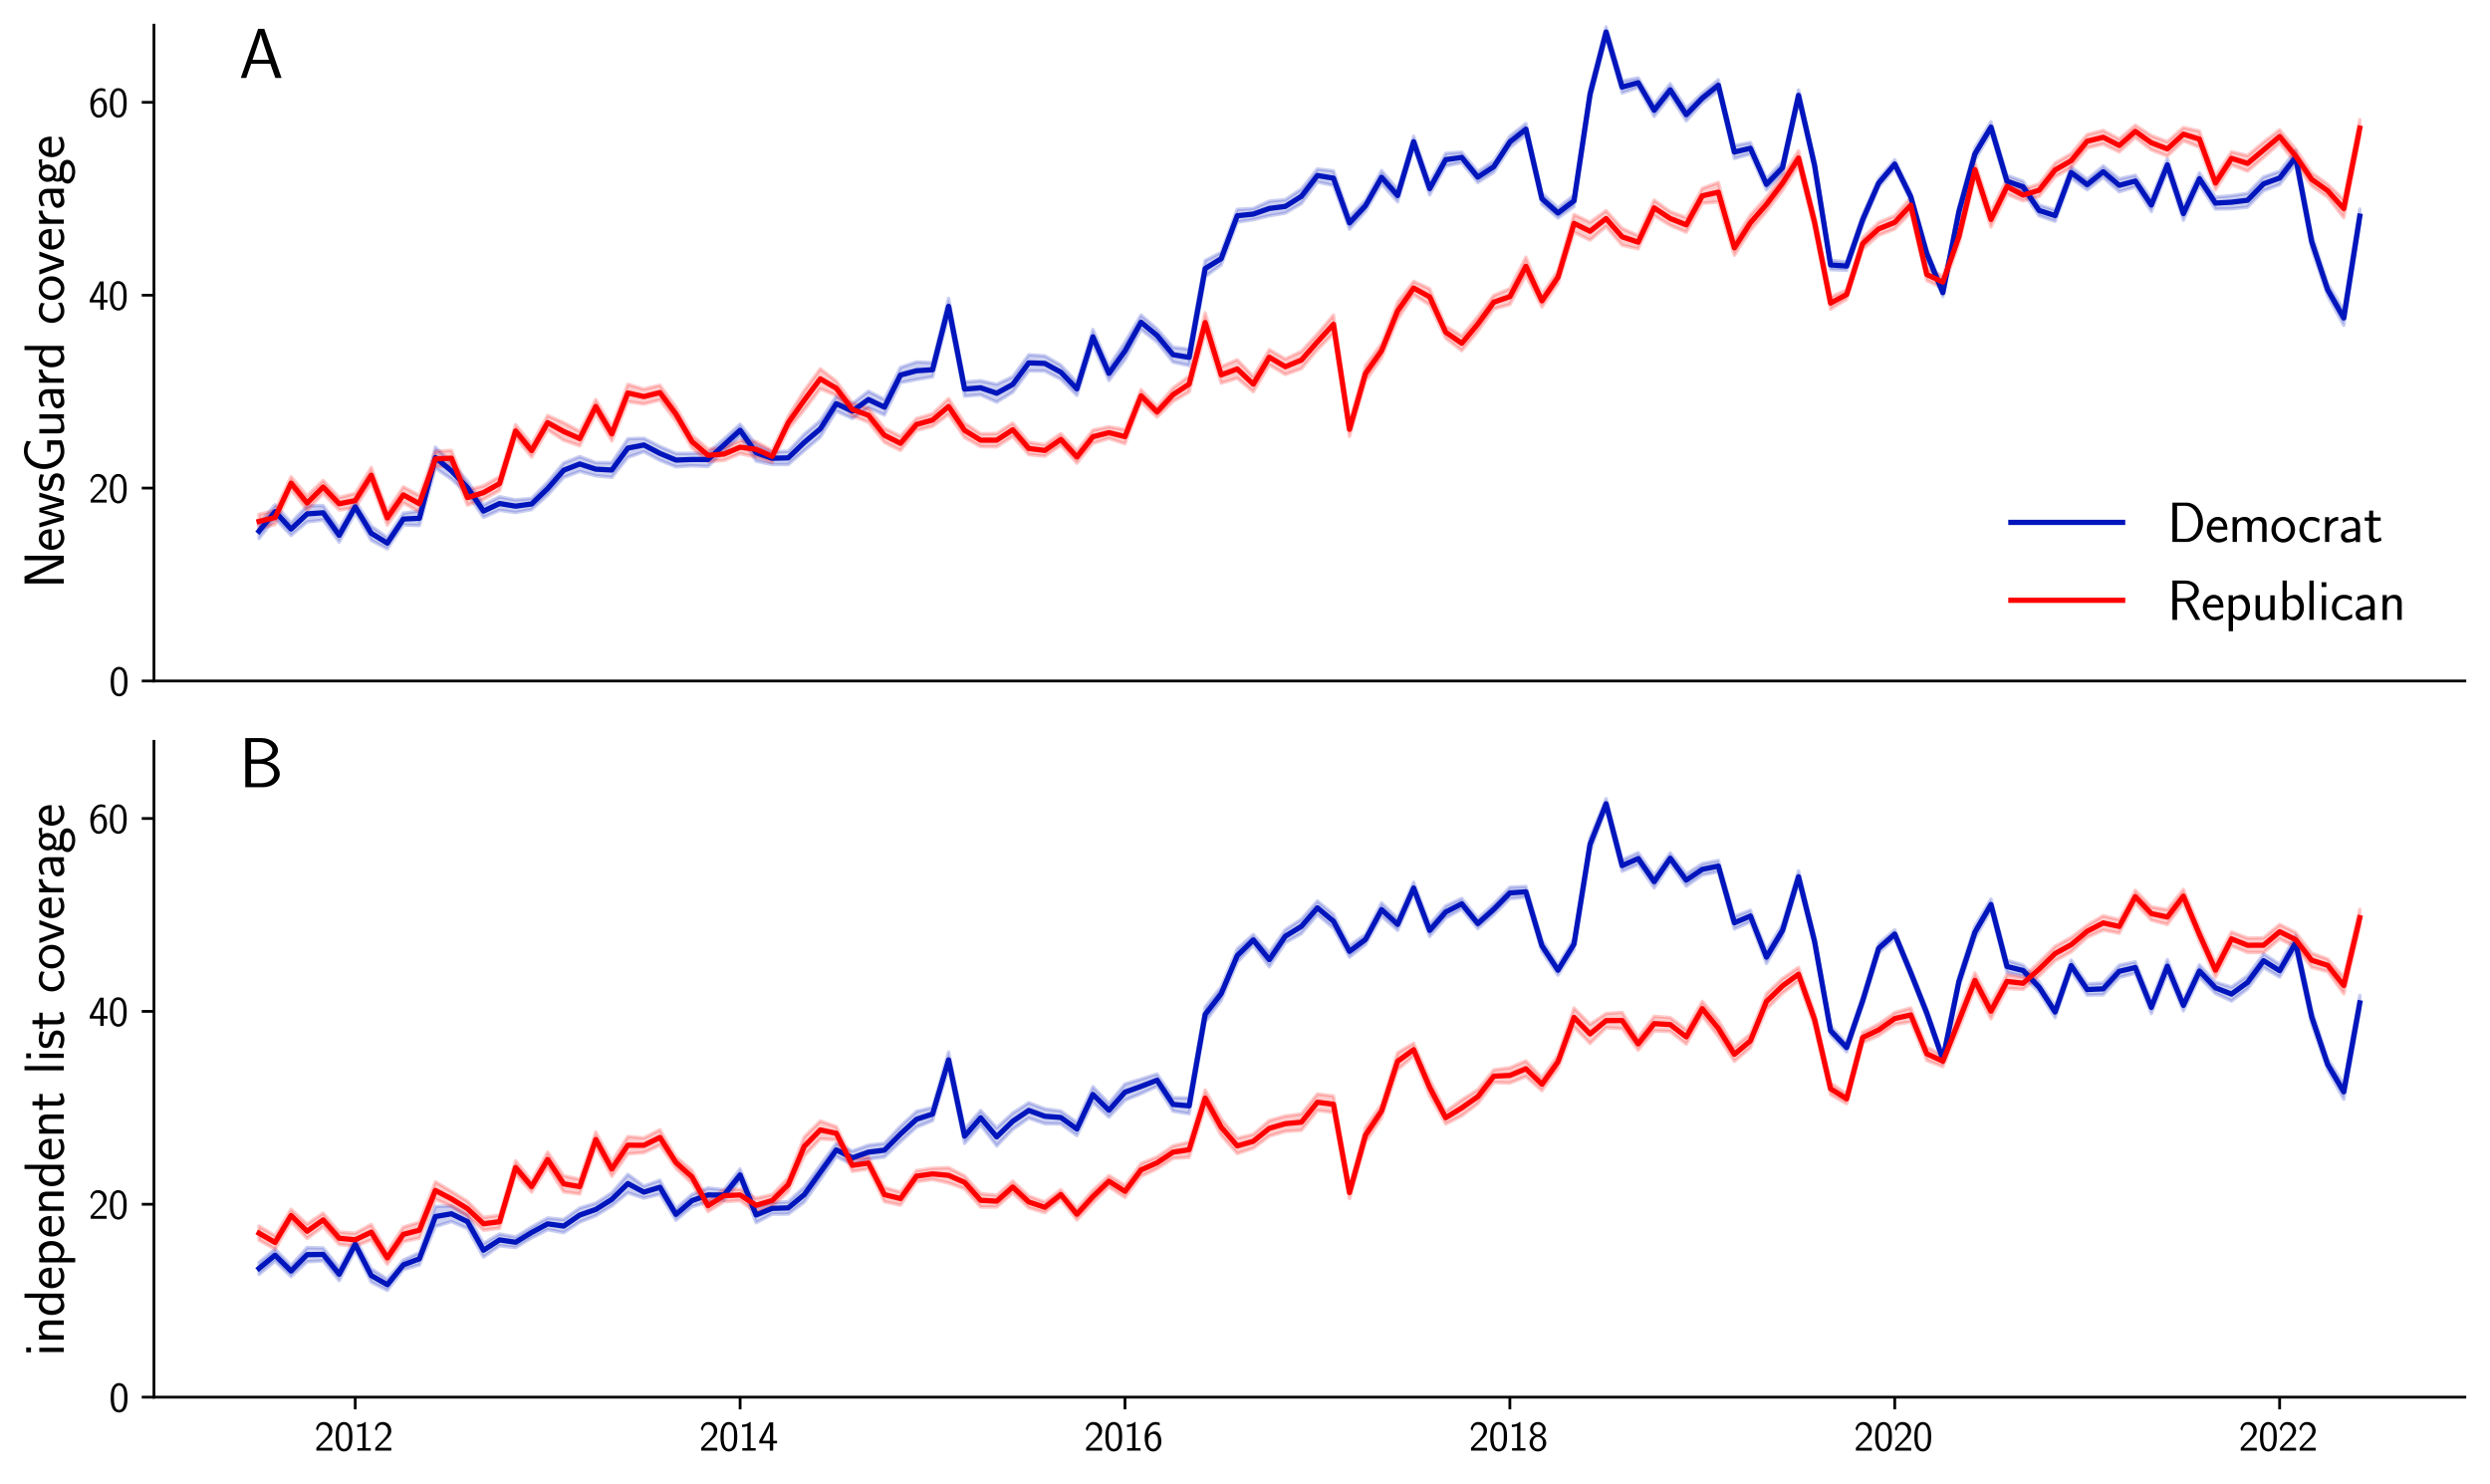 <?xml version="1.0" encoding="utf-8" standalone="no"?>
<!DOCTYPE svg PUBLIC "-//W3C//DTD SVG 1.1//EN"
  "http://www.w3.org/Graphics/SVG/1.1/DTD/svg11.dtd">
<svg xmlns:xlink="http://www.w3.org/1999/xlink" width="712.8pt" height="424.8pt" viewBox="0 0 712.8 424.8" xmlns="http://www.w3.org/2000/svg" version="1.1">
 <defs>
  <style type="text/css">*{stroke-linejoin: round; stroke-linecap: butt}</style>
 </defs>
 <g id="figure_1">
  <g id="patch_1">
   <path d="M -0 424.8 
L 712.8 424.8 
L 712.8 0 
L -0 0 
z
" style="fill: #ffffff"/>
  </g>
  <g id="axes_1">
   <g id="patch_2">
    <path d="M 44.075 194.949 
L 705.6 194.949 
L 705.6 7.2 
L 44.075 7.2 
z
" style="fill: #ffffff"/>
   </g>
   <g id="PolyCollection_1">
    <defs>
     <path id="m14ee3d2f68" d="M 74.144 -274.829 
L 74.144 -272.737 
L 78.735 -278.328 
L 83.326 -273.346 
L 87.917 -277.687 
L 92.507 -278.004 
L 97.098 -271.562 
L 101.689 -279.68 
L 106.28 -272.14 
L 110.87 -269.318 
L 115.461 -276.205 
L 120.052 -276.426 
L 124.642 -293.783 
L 129.233 -290.014 
L 133.824 -285.221 
L 138.415 -278.484 
L 143.005 -280.652 
L 147.596 -279.896 
L 152.187 -280.523 
L 156.778 -284.936 
L 161.368 -290.19 
L 165.959 -291.979 
L 170.55 -290.49 
L 175.141 -290.244 
L 179.731 -296.524 
L 184.322 -297.408 
L 188.913 -295.005 
L 193.503 -293.092 
L 198.094 -293.256 
L 202.685 -293.25 
L 207.276 -297.382 
L 211.866 -301.636 
L 216.457 -295.188 
L 221.048 -293.613 
L 225.639 -293.723 
L 230.229 -298.148 
L 234.82 -302.019 
L 239.411 -309.239 
L 244.002 -307.124 
L 248.592 -310.429 
L 253.183 -308.24 
L 257.774 -317.431 
L 262.365 -318.662 
L 266.955 -318.958 
L 271.546 -337.092 
L 276.137 -313.415 
L 280.727 -313.785 
L 285.318 -312.232 
L 289.909 -314.743 
L 294.5 -320.921 
L 299.09 -320.766 
L 303.681 -318.262 
L 308.272 -313.477 
L 312.863 -328.366 
L 317.453 -317.907 
L 322.044 -324.348 
L 326.635 -332.55 
L 331.226 -328.758 
L 335.816 -323.255 
L 340.407 -322.496 
L 344.998 -347.919 
L 349.588 -350.759 
L 354.179 -363.031 
L 358.77 -363.512 
L 363.361 -365.125 
L 367.951 -365.713 
L 372.542 -368.595 
L 377.133 -374.559 
L 381.724 -373.794 
L 386.314 -360.987 
L 390.905 -365.93 
L 395.496 -374.053 
L 400.087 -368.817 
L 404.677 -384.234 
L 409.268 -370.803 
L 413.859 -379.096 
L 418.45 -379.742 
L 423.04 -374.093 
L 427.631 -377.092 
L 432.222 -384.166 
L 436.812 -387.825 
L 441.403 -367.913 
L 445.994 -363.826 
L 450.585 -367.307 
L 455.175 -397.84 
L 459.766 -415.626 
L 464.357 -399.875 
L 468.948 -401.122 
L 473.538 -393.237 
L 478.129 -399.072 
L 482.72 -391.968 
L 487.311 -396.713 
L 491.901 -400.4 
L 496.492 -381.28 
L 501.083 -382.354 
L 505.673 -372.023 
L 510.264 -376.774 
L 514.855 -397.495 
L 519.446 -377.49 
L 524.036 -348.961 
L 528.627 -348.629 
L 533.218 -361.899 
L 537.809 -372.399 
L 542.399 -377.817 
L 546.99 -368.455 
L 551.581 -352.179 
L 556.172 -341.025 
L 560.762 -364.21 
L 565.353 -380.738 
L 569.944 -388.396 
L 574.535 -372.918 
L 579.125 -371.343 
L 583.716 -364.559 
L 588.307 -363.075 
L 592.897 -375.422 
L 597.488 -371.948 
L 602.079 -375.643 
L 606.67 -371.746 
L 611.26 -372.976 
L 615.851 -366.106 
L 620.442 -377.596 
L 625.033 -363.662 
L 629.623 -373.614 
L 634.214 -366.663 
L 638.805 -366.916 
L 643.396 -367.472 
L 647.986 -372.178 
L 652.577 -373.84 
L 657.168 -379.793 
L 661.758 -355.639 
L 666.349 -341.825 
L 670.94 -333.772 
L 675.531 -362.928 
L 675.531 -364.958 
L 675.531 -364.958 
L 670.94 -335.893 
L 666.349 -343.633 
L 661.758 -357.686 
L 657.168 -381.739 
L 652.577 -375.738 
L 647.986 -374.155 
L 643.396 -369.456 
L 638.805 -368.788 
L 634.214 -368.385 
L 629.623 -375.327 
L 625.033 -365.57 
L 620.442 -379.368 
L 615.851 -367.981 
L 611.26 -374.632 
L 606.67 -373.602 
L 602.079 -377.293 
L 597.488 -373.462 
L 592.897 -377.046 
L 588.307 -364.716 
L 583.716 -366.098 
L 579.125 -372.937 
L 574.535 -374.603 
L 569.944 -389.962 
L 565.353 -382.504 
L 560.762 -365.813 
L 556.172 -342.156 
L 551.581 -353.403 
L 546.99 -369.691 
L 542.399 -379.077 
L 537.809 -373.616 
L 533.218 -363.358 
L 528.627 -349.849 
L 524.036 -350.312 
L 519.446 -378.957 
L 514.855 -399.066 
L 510.264 -378.536 
L 505.673 -373.612 
L 501.083 -384.005 
L 496.492 -383.14 
L 491.901 -401.988 
L 487.311 -398.142 
L 482.72 -393.762 
L 478.129 -400.831 
L 473.538 -395.041 
L 468.948 -402.518 
L 464.357 -401.58 
L 459.766 -417.089 
L 455.175 -399.666 
L 450.585 -368.944 
L 445.994 -365.275 
L 441.403 -369.546 
L 436.812 -389.443 
L 432.222 -385.838 
L 427.631 -378.722 
L 423.04 -375.665 
L 418.45 -381.253 
L 413.859 -380.916 
L 409.268 -372.598 
L 404.677 -385.814 
L 400.087 -370.612 
L 395.496 -375.978 
L 390.905 -367.544 
L 386.314 -362.779 
L 381.724 -375.902 
L 377.133 -376.421 
L 372.542 -370.687 
L 367.951 -367.65 
L 363.361 -367.225 
L 358.77 -365.119 
L 354.179 -364.869 
L 349.588 -352.558 
L 344.998 -350.215 
L 340.407 -324.871 
L 335.816 -325.4 
L 331.226 -330.649 
L 326.635 -334.61 
L 322.044 -326.856 
L 317.453 -319.94 
L 312.863 -330.489 
L 308.272 -315.366 
L 303.681 -320.295 
L 299.09 -322.944 
L 294.5 -323.237 
L 289.909 -316.968 
L 285.318 -314.792 
L 280.727 -315.812 
L 276.137 -315.459 
L 271.546 -339.4 
L 266.955 -321.003 
L 262.365 -321.186 
L 257.774 -319.612 
L 253.183 -310.485 
L 248.592 -312.8 
L 244.002 -309.281 
L 239.411 -311.379 
L 234.82 -304.373 
L 230.229 -300.515 
L 225.639 -295.642 
L 221.048 -295.41 
L 216.457 -297.594 
L 211.866 -303.365 
L 207.276 -299.156 
L 202.685 -295.245 
L 198.094 -295.045 
L 193.503 -295.022 
L 188.913 -297.009 
L 184.322 -299.344 
L 179.731 -299.193 
L 175.141 -292.346 
L 170.55 -292.384 
L 165.959 -294.105 
L 161.368 -292.275 
L 156.778 -286.8 
L 152.187 -282.124 
L 147.596 -281.724 
L 143.005 -282.592 
L 138.415 -280.277 
L 133.824 -287.103 
L 129.233 -292.407 
L 124.642 -296.794 
L 120.052 -278.504 
L 115.461 -277.901 
L 110.87 -270.957 
L 106.28 -274.202 
L 101.689 -281.416 
L 97.098 -273.538 
L 92.507 -280.086 
L 87.917 -280.003 
L 83.326 -275.18 
L 78.735 -280.315 
L 74.144 -274.829 
z
" style="stroke: #0015bc; stroke-opacity: 0.2"/>
    </defs>
    <g clip-path="url(#p4e44ab0bbb)">
     <use xlink:href="#m14ee3d2f68" x="0" y="424.8" style="fill: #0015bc; fill-opacity: 0.2; stroke: #0015bc; stroke-opacity: 0.2"/>
    </g>
   </g>
   <g id="PolyCollection_2">
    <defs>
     <path id="m1f0365e410" d="M 74.144 -270.646 
L 74.144 -272.737 
L 78.735 -278.328 
L 83.326 -273.346 
L 87.917 -277.687 
L 92.507 -278.004 
L 97.098 -271.562 
L 101.689 -279.68 
L 106.28 -272.14 
L 110.87 -269.318 
L 115.461 -276.205 
L 120.052 -276.426 
L 124.642 -293.783 
L 129.233 -290.014 
L 133.824 -285.221 
L 138.415 -278.484 
L 143.005 -280.652 
L 147.596 -279.896 
L 152.187 -280.523 
L 156.778 -284.936 
L 161.368 -290.19 
L 165.959 -291.979 
L 170.55 -290.49 
L 175.141 -290.244 
L 179.731 -296.524 
L 184.322 -297.408 
L 188.913 -295.005 
L 193.503 -293.092 
L 198.094 -293.256 
L 202.685 -293.25 
L 207.276 -297.382 
L 211.866 -301.636 
L 216.457 -295.188 
L 221.048 -293.613 
L 225.639 -293.723 
L 230.229 -298.148 
L 234.82 -302.019 
L 239.411 -309.239 
L 244.002 -307.124 
L 248.592 -310.429 
L 253.183 -308.24 
L 257.774 -317.431 
L 262.365 -318.662 
L 266.955 -318.958 
L 271.546 -337.092 
L 276.137 -313.415 
L 280.727 -313.785 
L 285.318 -312.232 
L 289.909 -314.743 
L 294.5 -320.921 
L 299.09 -320.766 
L 303.681 -318.262 
L 308.272 -313.477 
L 312.863 -328.366 
L 317.453 -317.907 
L 322.044 -324.348 
L 326.635 -332.55 
L 331.226 -328.758 
L 335.816 -323.255 
L 340.407 -322.496 
L 344.998 -347.919 
L 349.588 -350.759 
L 354.179 -363.031 
L 358.77 -363.512 
L 363.361 -365.125 
L 367.951 -365.713 
L 372.542 -368.595 
L 377.133 -374.559 
L 381.724 -373.794 
L 386.314 -360.987 
L 390.905 -365.93 
L 395.496 -374.053 
L 400.087 -368.817 
L 404.677 -384.234 
L 409.268 -370.803 
L 413.859 -379.096 
L 418.45 -379.742 
L 423.04 -374.093 
L 427.631 -377.092 
L 432.222 -384.166 
L 436.812 -387.825 
L 441.403 -367.913 
L 445.994 -363.826 
L 450.585 -367.307 
L 455.175 -397.84 
L 459.766 -415.626 
L 464.357 -399.875 
L 468.948 -401.122 
L 473.538 -393.237 
L 478.129 -399.072 
L 482.72 -391.968 
L 487.311 -396.713 
L 491.901 -400.4 
L 496.492 -381.28 
L 501.083 -382.354 
L 505.673 -372.023 
L 510.264 -376.774 
L 514.855 -397.495 
L 519.446 -377.49 
L 524.036 -348.961 
L 528.627 -348.629 
L 533.218 -361.899 
L 537.809 -372.399 
L 542.399 -377.817 
L 546.99 -368.455 
L 551.581 -352.179 
L 556.172 -341.025 
L 560.762 -364.21 
L 565.353 -380.738 
L 569.944 -388.396 
L 574.535 -372.918 
L 579.125 -371.343 
L 583.716 -364.559 
L 588.307 -363.075 
L 592.897 -375.422 
L 597.488 -371.948 
L 602.079 -375.643 
L 606.67 -371.746 
L 611.26 -372.976 
L 615.851 -366.106 
L 620.442 -377.596 
L 625.033 -363.662 
L 629.623 -373.614 
L 634.214 -366.663 
L 638.805 -366.916 
L 643.396 -367.472 
L 647.986 -372.178 
L 652.577 -373.84 
L 657.168 -379.793 
L 661.758 -355.639 
L 666.349 -341.825 
L 670.94 -333.772 
L 675.531 -362.928 
L 675.531 -360.898 
L 675.531 -360.898 
L 670.94 -331.65 
L 666.349 -340.016 
L 661.758 -353.592 
L 657.168 -377.847 
L 652.577 -371.942 
L 647.986 -370.202 
L 643.396 -365.487 
L 638.805 -365.043 
L 634.214 -364.941 
L 629.623 -371.901 
L 625.033 -361.755 
L 620.442 -375.823 
L 615.851 -364.23 
L 611.26 -371.32 
L 606.67 -369.89 
L 602.079 -373.993 
L 597.488 -370.433 
L 592.897 -373.798 
L 588.307 -361.434 
L 583.716 -363.02 
L 579.125 -369.748 
L 574.535 -371.233 
L 569.944 -386.83 
L 565.353 -378.971 
L 560.762 -362.606 
L 556.172 -339.894 
L 551.581 -350.955 
L 546.99 -367.219 
L 542.399 -376.556 
L 537.809 -371.182 
L 533.218 -360.439 
L 528.627 -347.408 
L 524.036 -347.609 
L 519.446 -376.024 
L 514.855 -395.924 
L 510.264 -375.011 
L 505.673 -370.434 
L 501.083 -380.702 
L 496.492 -379.42 
L 491.901 -398.813 
L 487.311 -395.285 
L 482.72 -390.175 
L 478.129 -397.314 
L 473.538 -391.433 
L 468.948 -399.726 
L 464.357 -398.17 
L 459.766 -414.162 
L 455.175 -396.014 
L 450.585 -365.669 
L 445.994 -362.376 
L 441.403 -366.279 
L 436.812 -386.208 
L 432.222 -382.493 
L 427.631 -375.463 
L 423.04 -372.522 
L 418.45 -378.231 
L 413.859 -377.277 
L 409.268 -369.009 
L 404.677 -382.654 
L 400.087 -367.021 
L 395.496 -372.127 
L 390.905 -364.317 
L 386.314 -359.195 
L 381.724 -371.686 
L 377.133 -372.698 
L 372.542 -366.502 
L 367.951 -363.777 
L 363.361 -363.025 
L 358.77 -361.905 
L 354.179 -361.193 
L 349.588 -348.961 
L 344.998 -345.622 
L 340.407 -320.122 
L 335.816 -321.111 
L 331.226 -326.867 
L 326.635 -330.49 
L 322.044 -321.841 
L 317.453 -315.874 
L 312.863 -326.243 
L 308.272 -311.588 
L 303.681 -316.229 
L 299.09 -318.587 
L 294.5 -318.606 
L 289.909 -312.519 
L 285.318 -309.671 
L 280.727 -311.759 
L 276.137 -311.37 
L 271.546 -334.784 
L 266.955 -316.913 
L 262.365 -316.139 
L 257.774 -315.251 
L 253.183 -305.995 
L 248.592 -308.057 
L 244.002 -304.967 
L 239.411 -307.1 
L 234.82 -299.664 
L 230.229 -295.782 
L 225.639 -291.804 
L 221.048 -291.815 
L 216.457 -292.782 
L 211.866 -299.906 
L 207.276 -295.608 
L 202.685 -291.254 
L 198.094 -291.467 
L 193.503 -291.162 
L 188.913 -293 
L 184.322 -295.472 
L 179.731 -293.854 
L 175.141 -288.143 
L 170.55 -288.597 
L 165.959 -289.853 
L 161.368 -288.105 
L 156.778 -283.072 
L 152.187 -278.921 
L 147.596 -278.068 
L 143.005 -278.711 
L 138.415 -276.69 
L 133.824 -283.338 
L 129.233 -287.621 
L 124.642 -290.772 
L 120.052 -274.349 
L 115.461 -274.509 
L 110.87 -267.679 
L 106.28 -270.078 
L 101.689 -277.944 
L 97.098 -269.587 
L 92.507 -275.923 
L 87.917 -275.37 
L 83.326 -271.512 
L 78.735 -276.342 
L 74.144 -270.646 
z
" style="stroke: #0015bc; stroke-opacity: 0.2"/>
    </defs>
    <g clip-path="url(#p4e44ab0bbb)">
     <use xlink:href="#m1f0365e410" x="0" y="424.8" style="fill: #0015bc; fill-opacity: 0.2; stroke: #0015bc; stroke-opacity: 0.2"/>
    </g>
   </g>
   <g id="PolyCollection_3">
    <defs>
     <path id="m383989f507" d="M 74.144 -277.559 
L 74.144 -275.526 
L 78.735 -276.648 
L 83.326 -286.487 
L 87.917 -280.79 
L 92.507 -285.388 
L 97.098 -280.587 
L 101.689 -281.489 
L 106.28 -288.756 
L 110.87 -276.512 
L 115.461 -283.127 
L 120.052 -280.607 
L 124.642 -293.433 
L 129.233 -293.632 
L 133.824 -282.36 
L 138.415 -283.776 
L 143.005 -286.373 
L 147.596 -301.419 
L 152.187 -295.799 
L 156.778 -303.801 
L 161.368 -301.275 
L 165.959 -299.248 
L 170.55 -308.42 
L 175.141 -300.594 
L 179.731 -312.302 
L 184.322 -311.276 
L 188.913 -312.414 
L 193.503 -306.252 
L 198.094 -298.396 
L 202.685 -294.463 
L 207.276 -294.822 
L 211.866 -296.784 
L 216.457 -296.173 
L 221.048 -294.159 
L 225.639 -303.753 
L 230.229 -310.24 
L 234.82 -316.351 
L 239.411 -313.651 
L 244.002 -307.595 
L 248.592 -305.92 
L 253.183 -300.197 
L 257.774 -297.88 
L 262.365 -303.288 
L 266.955 -304.548 
L 271.546 -308.435 
L 276.137 -301.604 
L 280.727 -298.784 
L 285.318 -298.792 
L 289.909 -301.768 
L 294.5 -296.419 
L 299.09 -295.848 
L 303.681 -299.005 
L 308.272 -293.977 
L 312.863 -299.779 
L 317.453 -300.948 
L 322.044 -299.809 
L 326.635 -311.482 
L 331.226 -306.884 
L 335.816 -311.83 
L 340.407 -314.846 
L 344.998 -332.452 
L 349.588 -317.482 
L 354.179 -319.173 
L 358.77 -314.827 
L 363.361 -322.533 
L 367.951 -319.827 
L 372.542 -321.726 
L 377.133 -326.947 
L 381.724 -331.972 
L 386.314 -301.9 
L 390.905 -317.91 
L 395.496 -324.405 
L 400.087 -335.785 
L 404.677 -342.338 
L 409.268 -339.812 
L 413.859 -329.703 
L 418.45 -326.525 
L 423.04 -332.042 
L 427.631 -338.305 
L 432.222 -339.888 
L 436.812 -348.573 
L 441.403 -338.684 
L 445.994 -345.442 
L 450.585 -360.851 
L 455.175 -358.613 
L 459.766 -362.228 
L 464.357 -357.002 
L 468.948 -355.475 
L 473.538 -365.284 
L 478.129 -362.243 
L 482.72 -360.435 
L 487.311 -368.743 
L 491.901 -369.776 
L 496.492 -353.845 
L 501.083 -361.028 
L 505.673 -366.294 
L 510.264 -372.36 
L 514.855 -379.541 
L 519.446 -361.173 
L 524.036 -338.039 
L 528.627 -340.49 
L 533.218 -355.082 
L 537.809 -359.282 
L 542.399 -361.132 
L 546.99 -366.071 
L 551.581 -346.222 
L 556.172 -344.041 
L 560.762 -357.057 
L 565.353 -376.213 
L 569.944 -361.996 
L 574.535 -371.401 
L 579.125 -368.934 
L 583.716 -370.343 
L 588.307 -376.152 
L 592.897 -378.791 
L 597.488 -384.37 
L 602.079 -385.505 
L 606.67 -383.155 
L 611.26 -387.194 
L 615.851 -383.936 
L 620.442 -382.175 
L 625.033 -386.39 
L 629.623 -384.973 
L 634.214 -372.413 
L 638.805 -379.471 
L 643.396 -378.026 
L 647.986 -381.908 
L 652.577 -385.731 
L 657.168 -380.127 
L 661.758 -373.453 
L 666.349 -370.187 
L 670.94 -365.06 
L 675.531 -388.12 
L 675.531 -390.545 
L 675.531 -390.545 
L 670.94 -367.673 
L 666.349 -372.024 
L 661.758 -375.35 
L 657.168 -382.154 
L 652.577 -387.64 
L 647.986 -384.132 
L 643.396 -380.272 
L 638.805 -381.357 
L 634.214 -374.353 
L 629.623 -387.299 
L 625.033 -388.305 
L 620.442 -384.259 
L 615.851 -385.989 
L 611.26 -388.956 
L 606.67 -385.022 
L 602.079 -387.466 
L 597.488 -386.3 
L 592.897 -380.801 
L 588.307 -378.129 
L 583.716 -372.154 
L 579.125 -370.586 
L 574.535 -373.564 
L 569.944 -364.185 
L 565.353 -378.27 
L 560.762 -359.165 
L 556.172 -345.77 
L 551.581 -347.959 
L 546.99 -368.201 
L 542.399 -363.052 
L 537.809 -361.127 
L 533.218 -356.726 
L 528.627 -341.855 
L 524.036 -339.801 
L 519.446 -363.208 
L 514.855 -381.64 
L 510.264 -374.435 
L 505.673 -368.354 
L 501.083 -363.247 
L 496.492 -355.978 
L 491.901 -372.569 
L 487.311 -370.888 
L 482.72 -362.556 
L 478.129 -364.215 
L 473.538 -367.527 
L 468.948 -357.398 
L 464.357 -359.427 
L 459.766 -364.527 
L 455.175 -361.192 
L 450.585 -363.401 
L 445.994 -347.333 
L 441.403 -340.482 
L 436.812 -351.184 
L 432.222 -342.17 
L 427.631 -340.264 
L 423.04 -334.165 
L 418.45 -328.654 
L 413.859 -331.468 
L 409.268 -342.153 
L 404.677 -344.267 
L 400.087 -338.26 
L 395.496 -326.478 
L 390.905 -320.139 
L 386.314 -303.927 
L 381.724 -334.622 
L 377.133 -329.183 
L 372.542 -324.22 
L 367.951 -322.063 
L 363.361 -324.733 
L 358.77 -317.032 
L 354.179 -321.836 
L 349.588 -319.863 
L 344.998 -335.262 
L 340.407 -317.119 
L 335.816 -313.765 
L 331.226 -308.386 
L 326.635 -313.27 
L 322.044 -301.854 
L 317.453 -302.627 
L 312.863 -301.676 
L 308.272 -295.758 
L 303.681 -300.68 
L 299.09 -297.503 
L 294.5 -298.179 
L 289.909 -303.706 
L 285.318 -300.705 
L 280.727 -300.617 
L 276.137 -303.692 
L 271.546 -310.728 
L 266.955 -306.334 
L 262.365 -304.995 
L 257.774 -299.933 
L 253.183 -302.23 
L 248.592 -307.912 
L 244.002 -309.461 
L 239.411 -315.704 
L 234.82 -319.225 
L 230.229 -313.006 
L 225.639 -305.646 
L 221.048 -295.875 
L 216.457 -298.406 
L 211.866 -298.635 
L 207.276 -296.67 
L 202.685 -296.282 
L 198.094 -300.229 
L 193.503 -308.283 
L 188.913 -314.552 
L 184.322 -313.424 
L 179.731 -314.799 
L 175.141 -302.651 
L 170.55 -310.431 
L 165.959 -301.33 
L 161.368 -303.817 
L 156.778 -305.862 
L 152.187 -297.664 
L 147.596 -303.252 
L 143.005 -288.378 
L 138.415 -285.723 
L 133.824 -284.548 
L 129.233 -295.885 
L 124.642 -295.607 
L 120.052 -282.967 
L 115.461 -285.444 
L 110.87 -278.537 
L 106.28 -290.995 
L 101.689 -283.574 
L 97.098 -282.386 
L 92.507 -287.295 
L 87.917 -282.871 
L 83.326 -288.339 
L 78.735 -278.668 
L 74.144 -277.559 
z
" style="stroke: #ff0000; stroke-opacity: 0.2"/>
    </defs>
    <g clip-path="url(#p4e44ab0bbb)">
     <use xlink:href="#m383989f507" x="0" y="424.8" style="fill: #ff0000; fill-opacity: 0.2; stroke: #ff0000; stroke-opacity: 0.2"/>
    </g>
   </g>
   <g id="PolyCollection_4">
    <defs>
     <path id="mf19e838f8f" d="M 74.144 -273.492 
L 74.144 -275.526 
L 78.735 -276.648 
L 83.326 -286.487 
L 87.917 -280.79 
L 92.507 -285.388 
L 97.098 -280.587 
L 101.689 -281.489 
L 106.28 -288.756 
L 110.87 -276.512 
L 115.461 -283.127 
L 120.052 -280.607 
L 124.642 -293.433 
L 129.233 -293.632 
L 133.824 -282.36 
L 138.415 -283.776 
L 143.005 -286.373 
L 147.596 -301.419 
L 152.187 -295.799 
L 156.778 -303.801 
L 161.368 -301.275 
L 165.959 -299.248 
L 170.55 -308.42 
L 175.141 -300.594 
L 179.731 -312.302 
L 184.322 -311.276 
L 188.913 -312.414 
L 193.503 -306.252 
L 198.094 -298.396 
L 202.685 -294.463 
L 207.276 -294.822 
L 211.866 -296.784 
L 216.457 -296.173 
L 221.048 -294.159 
L 225.639 -303.753 
L 230.229 -310.24 
L 234.82 -316.351 
L 239.411 -313.651 
L 244.002 -307.595 
L 248.592 -305.92 
L 253.183 -300.197 
L 257.774 -297.88 
L 262.365 -303.288 
L 266.955 -304.548 
L 271.546 -308.435 
L 276.137 -301.604 
L 280.727 -298.784 
L 285.318 -298.792 
L 289.909 -301.768 
L 294.5 -296.419 
L 299.09 -295.848 
L 303.681 -299.005 
L 308.272 -293.977 
L 312.863 -299.779 
L 317.453 -300.948 
L 322.044 -299.809 
L 326.635 -311.482 
L 331.226 -306.884 
L 335.816 -311.83 
L 340.407 -314.846 
L 344.998 -332.452 
L 349.588 -317.482 
L 354.179 -319.173 
L 358.77 -314.827 
L 363.361 -322.533 
L 367.951 -319.827 
L 372.542 -321.726 
L 377.133 -326.947 
L 381.724 -331.972 
L 386.314 -301.9 
L 390.905 -317.91 
L 395.496 -324.405 
L 400.087 -335.785 
L 404.677 -342.338 
L 409.268 -339.812 
L 413.859 -329.703 
L 418.45 -326.525 
L 423.04 -332.042 
L 427.631 -338.305 
L 432.222 -339.888 
L 436.812 -348.573 
L 441.403 -338.684 
L 445.994 -345.442 
L 450.585 -360.851 
L 455.175 -358.613 
L 459.766 -362.228 
L 464.357 -357.002 
L 468.948 -355.475 
L 473.538 -365.284 
L 478.129 -362.243 
L 482.72 -360.435 
L 487.311 -368.743 
L 491.901 -369.776 
L 496.492 -353.845 
L 501.083 -361.028 
L 505.673 -366.294 
L 510.264 -372.36 
L 514.855 -379.541 
L 519.446 -361.173 
L 524.036 -338.039 
L 528.627 -340.49 
L 533.218 -355.082 
L 537.809 -359.282 
L 542.399 -361.132 
L 546.99 -366.071 
L 551.581 -346.222 
L 556.172 -344.041 
L 560.762 -357.057 
L 565.353 -376.213 
L 569.944 -361.996 
L 574.535 -371.401 
L 579.125 -368.934 
L 583.716 -370.343 
L 588.307 -376.152 
L 592.897 -378.791 
L 597.488 -384.37 
L 602.079 -385.505 
L 606.67 -383.155 
L 611.26 -387.194 
L 615.851 -383.936 
L 620.442 -382.175 
L 625.033 -386.39 
L 629.623 -384.973 
L 634.214 -372.413 
L 638.805 -379.471 
L 643.396 -378.026 
L 647.986 -381.908 
L 652.577 -385.731 
L 657.168 -380.127 
L 661.758 -373.453 
L 666.349 -370.187 
L 670.94 -365.06 
L 675.531 -388.12 
L 675.531 -385.695 
L 675.531 -385.695 
L 670.94 -362.448 
L 666.349 -368.349 
L 661.758 -371.556 
L 657.168 -378.1 
L 652.577 -383.821 
L 647.986 -379.685 
L 643.396 -375.78 
L 638.805 -377.586 
L 634.214 -370.472 
L 629.623 -382.648 
L 625.033 -384.475 
L 620.442 -380.091 
L 615.851 -381.883 
L 611.26 -385.433 
L 606.67 -381.288 
L 602.079 -383.544 
L 597.488 -382.439 
L 592.897 -376.781 
L 588.307 -374.175 
L 583.716 -368.532 
L 579.125 -367.282 
L 574.535 -369.238 
L 569.944 -359.806 
L 565.353 -374.156 
L 560.762 -354.949 
L 556.172 -342.312 
L 551.581 -344.485 
L 546.99 -363.941 
L 542.399 -359.212 
L 537.809 -357.437 
L 533.218 -353.439 
L 528.627 -339.126 
L 524.036 -336.277 
L 519.446 -359.139 
L 514.855 -377.442 
L 510.264 -370.285 
L 505.673 -364.233 
L 501.083 -358.809 
L 496.492 -351.712 
L 491.901 -366.982 
L 487.311 -366.597 
L 482.72 -358.314 
L 478.129 -360.272 
L 473.538 -363.04 
L 468.948 -353.552 
L 464.357 -354.578 
L 459.766 -359.929 
L 455.175 -356.035 
L 450.585 -358.301 
L 445.994 -343.55 
L 441.403 -336.885 
L 436.812 -345.963 
L 432.222 -337.606 
L 427.631 -336.345 
L 423.04 -329.92 
L 418.45 -324.397 
L 413.859 -327.938 
L 409.268 -337.471 
L 404.677 -340.409 
L 400.087 -333.311 
L 395.496 -322.332 
L 390.905 -315.68 
L 386.314 -299.874 
L 381.724 -329.322 
L 377.133 -324.711 
L 372.542 -319.231 
L 367.951 -317.592 
L 363.361 -320.334 
L 358.77 -312.621 
L 354.179 -316.511 
L 349.588 -315.1 
L 344.998 -329.643 
L 340.407 -312.572 
L 335.816 -309.895 
L 331.226 -305.383 
L 326.635 -309.694 
L 322.044 -297.765 
L 317.453 -299.269 
L 312.863 -297.882 
L 308.272 -292.196 
L 303.681 -297.33 
L 299.09 -294.193 
L 294.5 -294.66 
L 289.909 -299.83 
L 285.318 -296.878 
L 280.727 -296.951 
L 276.137 -299.515 
L 271.546 -306.142 
L 266.955 -302.763 
L 262.365 -301.58 
L 257.774 -295.826 
L 253.183 -298.164 
L 248.592 -303.929 
L 244.002 -305.729 
L 239.411 -311.598 
L 234.82 -313.477 
L 230.229 -307.474 
L 225.639 -301.86 
L 221.048 -292.442 
L 216.457 -293.939 
L 211.866 -294.934 
L 207.276 -292.975 
L 202.685 -292.645 
L 198.094 -296.564 
L 193.503 -304.22 
L 188.913 -310.276 
L 184.322 -309.129 
L 179.731 -309.804 
L 175.141 -298.537 
L 170.55 -306.409 
L 165.959 -297.166 
L 161.368 -298.732 
L 156.778 -301.739 
L 152.187 -293.934 
L 147.596 -299.586 
L 143.005 -284.368 
L 138.415 -281.83 
L 133.824 -280.172 
L 129.233 -291.38 
L 124.642 -291.259 
L 120.052 -278.247 
L 115.461 -280.81 
L 110.87 -274.486 
L 106.28 -286.517 
L 101.689 -279.404 
L 97.098 -278.788 
L 92.507 -283.48 
L 87.917 -278.71 
L 83.326 -284.635 
L 78.735 -274.628 
L 74.144 -273.492 
z
" style="stroke: #ff0000; stroke-opacity: 0.2"/>
    </defs>
    <g clip-path="url(#p4e44ab0bbb)">
     <use xlink:href="#mf19e838f8f" x="0" y="424.8" style="fill: #ff0000; fill-opacity: 0.2; stroke: #ff0000; stroke-opacity: 0.2"/>
    </g>
   </g>
   <g id="matplotlib.axis_1"/>
   <g id="matplotlib.axis_2">
    <g id="ytick_1">
     <g id="line2d_1">
      <defs>
       <path id="m6e8f0027b5" d="M 0 0 
L -3.5 0 
" style="stroke: #000000; stroke-width: 0.8"/>
      </defs>
      <g>
       <use xlink:href="#m6e8f0027b5" x="44.075" y="194.949" style="stroke: #000000; stroke-width: 0.8"/>
      </g>
     </g>
     <g id="text_1">
      <!-- 0% -->
      <g transform="translate(31.222 199.1)scale(0.12 -0.12)">
       <defs>
        <path id="CMSS17-30" d="M 2758 2073 
C 2758 2439 2752 3120 2490 3647 
C 2227 4153 1805 4288 1504 4288 
C 1069 4288 698 4031 506 3621 
C 301 3191 243 2748 243 2073 
C 243 1611 262 1046 493 551 
C 755 6 1197 -128 1498 -128 
C 1894 -128 2278 83 2496 525 
C 2720 988 2758 1495 2758 2073 
z
M 1498 262 
C 1011 262 864 821 819 1007 
C 742 1328 730 1636 730 2144 
C 730 2542 730 2992 851 3345 
C 998 3756 1254 3897 1498 3897 
C 1971 3897 2125 3422 2176 3255 
C 2272 2915 2272 2516 2272 2144 
C 2272 1546 2272 262 1498 262 
z
" transform="scale(0.016)"/>
       </defs>
       <use xlink:href="#CMSS17-30" transform="scale(0.996)"/>
      </g>
     </g>
    </g>
    <g id="ytick_2">
     <g id="line2d_2">
      <g>
       <use xlink:href="#m6e8f0027b5" x="44.075" y="139.729" style="stroke: #000000; stroke-width: 0.8"/>
      </g>
     </g>
     <g id="text_2">
      <!-- 20% -->
      <g transform="translate(25.369 143.88)scale(0.12 -0.12)">
       <defs>
        <path id="CMSS17-32" d="M 1651 1353 
C 1830 1538 2099 1761 2285 1984 
C 2464 2201 2701 2507 2701 2953 
C 2701 3655 2227 4288 1421 4288 
C 787 4288 422 3891 250 3272 
L 499 2928 
C 640 3508 838 3878 1338 3878 
C 1888 3878 2195 3431 2195 2940 
C 2195 2354 1747 1901 1408 1563 
C 1030 1187 659 805 301 409 
L 301 0 
L 2701 0 
L 2701 435 
L 1613 435 
C 1536 435 1459 428 1382 428 
L 742 428 
L 742 435 
L 1651 1353 
z
" transform="scale(0.016)"/>
       </defs>
       <use xlink:href="#CMSS17-32" transform="scale(0.996)"/>
       <use xlink:href="#CMSS17-30" transform="translate(46.844 0)scale(0.996)"/>
      </g>
     </g>
    </g>
    <g id="ytick_3">
     <g id="line2d_3">
      <g>
       <use xlink:href="#m6e8f0027b5" x="44.075" y="84.508" style="stroke: #000000; stroke-width: 0.8"/>
      </g>
     </g>
     <g id="text_3">
      <!-- 40% -->
      <g transform="translate(25.369 88.659)scale(0.12 -0.12)">
       <defs>
        <path id="CMSS17-34" d="M 2253 1088 
L 2835 1088 
L 2835 1478 
L 2253 1478 
L 2253 4224 
L 1690 4224 
L 166 1478 
L 166 1088 
L 1747 1088 
L 1747 0 
L 2253 0 
L 2253 1088 
z
M 659 1478 
C 1030 2139 1766 3474 1766 3927 
L 1766 1478 
L 659 1478 
z
" transform="scale(0.016)"/>
       </defs>
       <use xlink:href="#CMSS17-34" transform="scale(0.996)"/>
       <use xlink:href="#CMSS17-30" transform="translate(46.844 0)scale(0.996)"/>
      </g>
     </g>
    </g>
    <g id="ytick_4">
     <g id="line2d_4">
      <g>
       <use xlink:href="#m6e8f0027b5" x="44.075" y="29.288" style="stroke: #000000; stroke-width: 0.8"/>
      </g>
     </g>
     <g id="text_4">
      <!-- 60% -->
      <g transform="translate(25.369 33.439)scale(0.12 -0.12)">
       <defs>
        <path id="CMSS17-36" d="M 2496 4159 
C 2227 4268 2035 4288 1856 4288 
C 1024 4288 250 3408 250 2023 
C 250 268 986 -128 1510 -128 
C 1798 -128 2086 -39 2362 281 
C 2643 619 2752 900 2752 1392 
C 2752 2183 2362 2886 1779 2886 
C 1357 2886 992 2662 768 2381 
C 832 3290 1254 3897 1862 3897 
C 2029 3897 2246 3871 2496 3760 
L 2496 4159 
z
M 774 1372 
C 774 1423 774 1455 781 1551 
C 781 2049 1069 2496 1536 2496 
C 1837 2496 1990 2336 2106 2138 
C 2240 1889 2246 1653 2246 1392 
C 2246 1143 2246 894 2099 638 
C 1978 441 1818 268 1510 268 
C 902 268 800 1117 774 1372 
z
" transform="scale(0.016)"/>
       </defs>
       <use xlink:href="#CMSS17-36" transform="scale(0.996)"/>
       <use xlink:href="#CMSS17-30" transform="translate(46.844 0)scale(0.996)"/>
      </g>
     </g>
    </g>
    <g id="text_5">
     <!-- NewsGuard coverage -->
     <g transform="translate(18.27 168.458)rotate(-90)scale(0.16 -0.16)">
      <defs>
       <path id="CMSS17-4e" d="M 1466 4179 
L 1350 4416 
L 563 4416 
L 563 0 
L 1062 0 
L 1062 3925 
L 1069 3931 
C 1114 3817 1139 3759 1402 3193 
L 2771 236 
L 2886 0 
L 3674 0 
L 3674 4416 
L 3174 4416 
L 3174 490 
L 3168 484 
C 3123 598 3098 655 2835 1222 
L 1466 4179 
z
" transform="scale(0.016)"/>
       <path id="CMSS17-65" d="M 2502 1375 
C 2502 1587 2490 2001 2285 2347 
C 2061 2713 1696 2816 1421 2816 
C 755 2816 192 2184 192 1363 
C 192 579 774 -64 1510 -64 
C 1798 -64 2150 19 2470 249 
C 2470 275 2458 414 2451 421 
C 2451 433 2432 629 2432 655 
C 2125 408 1773 326 1517 326 
C 1107 326 666 667 646 1375 
L 2502 1375 
z
M 698 1728 
C 781 2086 1062 2425 1421 2425 
C 1517 2425 1965 2412 2080 1728 
L 698 1728 
z
" transform="scale(0.016)"/>
       <path id="CMSS17-77" d="M 4013 2752 
L 3526 2752 
L 3187 1600 
C 3117 1356 2918 684 2893 371 
L 2886 371 
C 2874 563 2765 1024 2586 1632 
L 2259 2752 
L 1818 2752 
L 1498 1657 
C 1338 1100 1216 627 1203 371 
L 1197 371 
C 1171 748 909 1632 870 1772 
L 582 2752 
L 83 2752 
L 915 0 
L 1402 0 
C 1734 1100 1990 1952 2010 2380 
C 2022 2169 2131 1715 2195 1491 
L 2618 0 
L 3181 0 
L 4013 2752 
z
" transform="scale(0.016)"/>
       <path id="CMSS17-73" d="M 2061 2623 
C 1683 2803 1389 2816 1197 2816 
C 742 2816 198 2655 198 2009 
C 198 1363 902 1222 1094 1183 
C 1389 1126 1715 1062 1715 742 
C 1715 339 1254 339 1171 339 
C 915 339 563 409 243 639 
L 166 211 
C 531 0 883 -64 1178 -64 
C 1965 -64 2163 416 2163 780 
C 2163 1094 1984 1305 1862 1401 
C 1651 1567 1574 1587 1050 1695 
C 960 1708 646 1779 646 2067 
C 646 2431 1050 2431 1139 2431 
C 1555 2431 1811 2303 1984 2207 
L 2061 2623 
z
" transform="scale(0.016)"/>
       <path id="CMSS17-47" d="M 3610 1868 
L 2336 1868 
L 2336 1472 
L 3123 1472 
L 3123 473 
C 2874 403 2618 352 2362 352 
C 1466 352 934 1311 934 2220 
C 934 3123 1491 4070 2362 4070 
C 2854 4070 3130 3916 3469 3660 
L 3552 4172 
C 3130 4390 2867 4480 2387 4480 
C 1146 4480 397 3353 397 2201 
C 397 1100 1152 -64 2349 -64 
C 2797 -64 3213 51 3610 249 
L 3610 1868 
z
" transform="scale(0.016)"/>
       <path id="CMSS17-75" d="M 2618 2752 
L 2131 2752 
L 2131 976 
C 2131 500 1786 307 1421 307 
C 998 307 960 448 960 712 
L 960 2752 
L 474 2752 
L 474 680 
C 474 179 646 -64 1088 -64 
C 1306 -64 1798 -13 2144 307 
L 2144 -13 
L 2618 -13 
L 2618 2752 
z
" transform="scale(0.016)"/>
       <path id="CMSS17-61" d="M 2406 1789 
C 2406 2399 1978 2816 1402 2816 
C 1120 2816 813 2764 461 2559 
L 499 2133 
C 659 2250 934 2438 1395 2438 
C 1722 2438 1920 2185 1920 1782 
L 1920 1536 
C 896 1504 256 1209 256 711 
C 256 452 416 -64 947 -64 
C 1043 -64 1562 -52 1933 224 
L 1933 -13 
L 2406 -13 
L 2406 1789 
z
M 1920 824 
C 1920 711 1920 559 1728 446 
C 1562 339 1350 326 1261 326 
C 941 326 723 503 723 723 
C 723 1165 1722 1209 1920 1216 
L 1920 824 
z
" transform="scale(0.016)"/>
       <path id="CMSS17-72" d="M 954 1369 
C 954 1974 1395 2379 1958 2392 
L 1958 2816 
C 1549 2809 1165 2604 934 2270 
L 934 2783 
L 480 2783 
L 480 0 
L 954 0 
L 954 1369 
z
" transform="scale(0.016)"/>
       <path id="CMSS17-64" d="M 2611 4416 
L 2138 4416 
L 2138 2495 
C 1939 2662 1613 2816 1254 2816 
C 672 2816 211 2179 211 1375 
C 211 572 666 -64 1235 -64 
C 1677 -64 1971 172 2125 307 
L 2125 -13 
L 2611 -13 
L 2611 4416 
z
M 2125 851 
C 2125 760 2125 663 1926 488 
C 1798 378 1645 326 1498 326 
C 1152 326 698 585 698 1369 
C 698 2185 1210 2425 1562 2425 
C 1798 2425 1990 2308 2125 2114 
L 2125 851 
z
" transform="scale(0.016)"/>
       <path id="CMSS17-63" d="M 2464 2540 
C 2464 2585 2170 2713 2093 2739 
C 1882 2816 1613 2816 1542 2816 
C 710 2816 211 2092 211 1363 
C 211 595 768 -64 1517 -64 
C 1946 -64 2253 76 2502 243 
L 2464 665 
C 2189 454 1869 339 1523 339 
C 1024 339 698 774 698 1369 
C 698 1830 909 2412 1549 2412 
C 1901 2412 2099 2342 2394 2143 
L 2464 2540 
z
" transform="scale(0.016)"/>
       <path id="CMSS17-6f" d="M 2829 1356 
C 2829 2175 2221 2816 1504 2816 
C 768 2816 173 2156 173 1356 
C 173 544 787 -64 1498 -64 
C 2227 -64 2829 563 2829 1356 
z
M 1504 339 
C 1050 339 659 710 659 1407 
C 659 2150 1114 2425 1498 2425 
C 1914 2425 2342 2124 2342 1407 
C 2342 684 1926 339 1504 339 
z
" transform="scale(0.016)"/>
       <path id="CMSS17-76" d="M 2675 2752 
L 2176 2752 
L 1747 1555 
C 1613 1164 1421 627 1389 352 
L 1382 352 
C 1370 467 1318 633 1286 748 
C 1248 889 1197 1056 1158 1171 
L 595 2752 
L 83 2752 
L 1094 0 
L 1664 0 
L 2675 2752 
z
" transform="scale(0.016)"/>
       <path id="CMSS17-67" d="M 2848 2816 
C 2483 2809 2170 2739 1914 2617 
C 1702 2783 1485 2816 1338 2816 
C 781 2816 358 2356 358 1824 
C 358 1481 550 1222 563 1209 
C 448 1049 384 876 384 684 
C 384 460 474 300 544 211 
C 211 6 166 -308 166 -429 
C 166 -896 749 -1280 1498 -1280 
C 2253 -1280 2835 -896 2835 -423 
C 2835 460 1856 467 1587 467 
L 1069 467 
C 973 467 717 467 717 793 
C 717 921 774 1004 781 1011 
C 877 940 1075 832 1338 832 
C 1869 832 2310 1279 2310 1824 
C 2310 2128 2170 2349 2112 2425 
L 2131 2425 
C 2150 2425 2419 2444 2515 2444 
C 2720 2444 2739 2438 2918 2419 
L 2848 2816 
z
M 1338 1184 
C 1120 1184 813 1317 813 1824 
C 813 2375 1165 2463 1331 2463 
C 1549 2463 1856 2330 1856 1824 
C 1856 1272 1504 1184 1338 1184 
z
M 1581 0 
C 1734 0 2381 0 2381 -436 
C 2381 -711 1984 -928 1504 -928 
C 1018 -928 621 -717 621 -429 
C 621 -397 621 0 1062 0 
L 1581 0 
z
" transform="scale(0.016)"/>
      </defs>
      <use xlink:href="#CMSS17-4e" transform="scale(0.996)"/>
      <use xlink:href="#CMSS17-65" transform="translate(66.062 0)scale(0.996)"/>
      <use xlink:href="#CMSS17-77" transform="translate(107.7 0)scale(0.996)"/>
      <use xlink:href="#CMSS17-73" transform="translate(171.52 0)scale(0.996)"/>
      <use xlink:href="#CMSS17-47" transform="translate(207.433 0)scale(0.996)"/>
      <use xlink:href="#CMSS17-75" transform="translate(269.892 0)scale(0.996)"/>
      <use xlink:href="#CMSS17-61" transform="translate(318.097 0)scale(0.996)"/>
      <use xlink:href="#CMSS17-72" transform="translate(360.416 0)scale(0.996)"/>
      <use xlink:href="#CMSS17-64" transform="translate(392.326 0)scale(0.996)"/>
      <use xlink:href="#CMSS17-63" transform="translate(471.76 0)scale(0.996)"/>
      <use xlink:href="#CMSS17-6f" transform="translate(513.399 0)scale(0.996)"/>
      <use xlink:href="#CMSS17-76" transform="translate(560.242 0)scale(0.996)"/>
      <use xlink:href="#CMSS17-65" transform="translate(603.242 0)scale(0.996)"/>
      <use xlink:href="#CMSS17-72" transform="translate(644.881 0)scale(0.996)"/>
      <use xlink:href="#CMSS17-61" transform="translate(676.791 0)scale(0.996)"/>
      <use xlink:href="#CMSS17-67" transform="translate(721.713 0)scale(0.996)"/>
      <use xlink:href="#CMSS17-65" transform="translate(768.557 0)scale(0.996)"/>
     </g>
    </g>
   </g>
   <g id="line2d_5">
    <path d="M 74.144 152.063 
L 78.735 146.472 
L 83.326 151.454 
L 87.917 147.113 
L 92.507 146.796 
L 97.098 153.238 
L 101.689 145.12 
L 106.28 152.66 
L 110.87 155.482 
L 115.461 148.595 
L 120.052 148.374 
L 124.642 131.017 
L 129.233 134.786 
L 133.824 139.579 
L 138.415 146.316 
L 143.005 144.148 
L 147.596 144.904 
L 152.187 144.277 
L 156.778 139.864 
L 161.368 134.61 
L 165.959 132.821 
L 170.55 134.31 
L 175.141 134.556 
L 179.731 128.276 
L 184.322 127.392 
L 188.913 129.795 
L 193.503 131.708 
L 198.094 131.544 
L 202.685 131.55 
L 211.866 123.164 
L 216.457 129.612 
L 221.048 131.187 
L 225.639 131.077 
L 230.229 126.652 
L 234.82 122.781 
L 239.411 115.561 
L 244.002 117.676 
L 248.592 114.371 
L 253.183 116.56 
L 257.774 107.369 
L 262.365 106.138 
L 266.955 105.842 
L 271.546 87.708 
L 276.137 111.385 
L 280.727 111.015 
L 285.318 112.568 
L 289.909 110.057 
L 294.5 103.879 
L 299.09 104.034 
L 303.681 106.538 
L 308.272 111.323 
L 312.863 96.434 
L 317.453 106.893 
L 322.044 100.452 
L 326.635 92.25 
L 331.226 96.042 
L 335.816 101.545 
L 340.407 102.304 
L 344.998 76.881 
L 349.588 74.041 
L 354.179 61.769 
L 358.77 61.288 
L 363.361 59.675 
L 367.951 59.087 
L 372.542 56.205 
L 377.133 50.241 
L 381.724 51.006 
L 386.314 63.813 
L 390.905 58.87 
L 395.496 50.747 
L 400.087 55.983 
L 404.677 40.566 
L 409.268 53.997 
L 413.859 45.704 
L 418.45 45.058 
L 423.04 50.707 
L 427.631 47.708 
L 432.222 40.634 
L 436.812 36.975 
L 441.403 56.887 
L 445.994 60.974 
L 450.585 57.493 
L 455.175 26.96 
L 459.766 9.174 
L 464.357 24.925 
L 468.948 23.678 
L 473.538 31.563 
L 478.129 25.728 
L 482.72 32.832 
L 487.311 28.087 
L 491.901 24.4 
L 496.492 43.52 
L 501.083 42.446 
L 505.673 52.777 
L 510.264 48.026 
L 514.855 27.305 
L 519.446 47.31 
L 524.036 75.839 
L 528.627 76.171 
L 533.218 62.901 
L 537.809 52.401 
L 542.399 46.983 
L 546.99 56.345 
L 551.581 72.621 
L 556.172 83.775 
L 560.762 60.59 
L 565.353 44.062 
L 569.944 36.404 
L 574.535 51.882 
L 579.125 53.457 
L 583.716 60.241 
L 588.307 61.725 
L 592.897 49.378 
L 597.488 52.852 
L 602.079 49.157 
L 606.67 53.054 
L 611.26 51.824 
L 615.851 58.694 
L 620.442 47.204 
L 625.033 61.138 
L 629.623 51.186 
L 634.214 58.137 
L 638.805 57.884 
L 643.396 57.328 
L 647.986 52.622 
L 652.577 50.96 
L 657.168 45.007 
L 661.758 69.161 
L 666.349 82.975 
L 670.94 91.028 
L 675.531 61.872 
L 675.531 61.872 
" clip-path="url(#p4e44ab0bbb)" style="fill: none; stroke: #0015bc; stroke-width: 1.5; stroke-linecap: square"/>
   </g>
   <g id="line2d_6">
    <path d="M 74.144 149.274 
L 78.735 148.152 
L 83.326 138.313 
L 87.917 144.01 
L 92.507 139.412 
L 97.098 144.213 
L 101.689 143.311 
L 106.28 136.044 
L 110.87 148.288 
L 115.461 141.673 
L 120.052 144.193 
L 124.642 131.367 
L 129.233 131.168 
L 133.824 142.44 
L 138.415 141.024 
L 143.005 138.427 
L 147.596 123.381 
L 152.187 129.001 
L 156.778 120.999 
L 161.368 123.525 
L 165.959 125.552 
L 170.55 116.38 
L 175.141 124.206 
L 179.731 112.498 
L 184.322 113.524 
L 188.913 112.386 
L 193.503 118.548 
L 198.094 126.404 
L 202.685 130.337 
L 207.276 129.978 
L 211.866 128.016 
L 216.457 128.627 
L 221.048 130.641 
L 225.639 121.047 
L 230.229 114.56 
L 234.82 108.449 
L 239.411 111.149 
L 244.002 117.205 
L 248.592 118.88 
L 253.183 124.603 
L 257.774 126.92 
L 262.365 121.512 
L 266.955 120.252 
L 271.546 116.365 
L 276.137 123.196 
L 280.727 126.016 
L 285.318 126.008 
L 289.909 123.032 
L 294.5 128.381 
L 299.09 128.952 
L 303.681 125.795 
L 308.272 130.823 
L 312.863 125.021 
L 317.453 123.852 
L 322.044 124.991 
L 326.635 113.318 
L 331.226 117.916 
L 335.816 112.97 
L 340.407 109.954 
L 344.998 92.348 
L 349.588 107.318 
L 354.179 105.627 
L 358.77 109.973 
L 363.361 102.267 
L 367.951 104.973 
L 372.542 103.074 
L 377.133 97.853 
L 381.724 92.828 
L 386.314 122.9 
L 390.905 106.89 
L 395.496 100.395 
L 400.087 89.015 
L 404.677 82.462 
L 409.268 84.988 
L 413.859 95.097 
L 418.45 98.275 
L 423.04 92.758 
L 427.631 86.495 
L 432.222 84.912 
L 436.812 76.227 
L 441.403 86.116 
L 445.994 79.358 
L 450.585 63.949 
L 455.175 66.187 
L 459.766 62.572 
L 464.357 67.798 
L 468.948 69.325 
L 473.538 59.516 
L 478.129 62.557 
L 482.72 64.365 
L 487.311 56.057 
L 491.901 55.024 
L 496.492 70.955 
L 501.083 63.772 
L 505.673 58.506 
L 510.264 52.44 
L 514.855 45.259 
L 519.446 63.627 
L 524.036 86.761 
L 528.627 84.31 
L 533.218 69.718 
L 537.809 65.518 
L 542.399 63.668 
L 546.99 58.729 
L 551.581 78.578 
L 556.172 80.759 
L 560.762 67.743 
L 565.353 48.587 
L 569.944 62.804 
L 574.535 53.399 
L 579.125 55.866 
L 583.716 54.457 
L 588.307 48.648 
L 592.897 46.009 
L 597.488 40.43 
L 602.079 39.295 
L 606.67 41.645 
L 611.26 37.606 
L 615.851 40.864 
L 620.442 42.625 
L 625.033 38.41 
L 629.623 39.827 
L 634.214 52.387 
L 638.805 45.329 
L 643.396 46.774 
L 652.577 39.069 
L 657.168 44.673 
L 661.758 51.347 
L 666.349 54.613 
L 670.94 59.74 
L 675.531 36.68 
L 675.531 36.68 
" clip-path="url(#p4e44ab0bbb)" style="fill: none; stroke: #ff0000; stroke-width: 1.5; stroke-linecap: square"/>
   </g>
   <g id="patch_3">
    <path d="M 44.075 194.949 
L 44.075 7.2 
" style="fill: none; stroke: #000000; stroke-width: 0.8; stroke-linejoin: miter; stroke-linecap: square"/>
   </g>
   <g id="patch_4">
    <path d="M 44.075 194.949 
L 705.6 194.949 
" style="fill: none; stroke: #000000; stroke-width: 0.8; stroke-linejoin: miter; stroke-linecap: square"/>
   </g>
   <g id="legend_1">
    <g id="line2d_7">
     <path d="M 575.638 149.55 
L 591.638 149.55 
L 607.638 149.55 
" style="fill: none; stroke: #0015bc; stroke-width: 1.5; stroke-linecap: square"/>
    </g>
    <g id="text_6">
     <!-- Democrat -->
     <g transform="translate(620.438 155.15)scale(0.16 -0.16)">
      <defs>
       <path id="CMSS17-44" d="M 570 4416 
L 570 0 
L 2144 0 
C 3194 0 4000 981 4000 2169 
C 4000 3396 3194 4416 2144 4416 
L 570 4416 
z
M 1094 358 
L 1094 4057 
L 2003 4057 
C 2861 4057 3475 3275 3475 2169 
C 3475 1108 2867 358 2003 358 
L 1094 358 
z
" transform="scale(0.016)"/>
       <path id="CMSS17-6d" d="M 4288 1878 
C 4288 2309 4179 2816 3462 2816 
C 2982 2816 2694 2515 2566 2328 
C 2451 2668 2182 2816 1798 2816 
C 1363 2816 1088 2566 941 2386 
L 941 2783 
L 474 2783 
L 474 0 
L 960 0 
L 960 1556 
C 960 1936 1101 2425 1555 2425 
C 2138 2425 2138 2013 2138 1826 
L 2138 0 
L 2624 0 
L 2624 1556 
C 2624 1936 2765 2425 3219 2425 
C 3802 2425 3802 2013 3802 1826 
L 3802 0 
L 4288 0 
L 4288 1878 
z
" transform="scale(0.016)"/>
       <path id="CMSS17-74" d="M 1069 2380 
L 1901 2380 
L 1901 2752 
L 1069 2752 
L 1069 3520 
L 614 3520 
L 614 2752 
L 109 2752 
L 109 2380 
L 602 2380 
L 602 751 
C 602 384 685 -64 1107 -64 
C 1427 -64 1722 25 2003 172 
L 1901 551 
C 1747 416 1562 339 1363 339 
C 1082 339 1069 699 1069 860 
L 1069 2380 
z
" transform="scale(0.016)"/>
      </defs>
      <use xlink:href="#CMSS17-44" transform="scale(0.996)"/>
      <use xlink:href="#CMSS17-65" transform="translate(67.543 0)scale(0.996)"/>
      <use xlink:href="#CMSS17-6d" transform="translate(109.182 0)scale(0.996)"/>
      <use xlink:href="#CMSS17-6f" transform="translate(183.411 0)scale(0.996)"/>
      <use xlink:href="#CMSS17-63" transform="translate(232.857 0)scale(0.996)"/>
      <use xlink:href="#CMSS17-72" transform="translate(274.496 0)scale(0.996)"/>
      <use xlink:href="#CMSS17-61" transform="translate(306.406 0)scale(0.996)"/>
      <use xlink:href="#CMSS17-74" transform="translate(351.327 0)scale(0.996)"/>
     </g>
    </g>
    <g id="line2d_8">
     <path d="M 575.638 171.849 
L 591.638 171.849 
L 607.638 171.849 
" style="fill: none; stroke: #ff0000; stroke-width: 1.5; stroke-linecap: square"/>
    </g>
    <g id="text_7">
     <!-- Republican -->
     <g transform="translate(620.438 177.449)scale(0.16 -0.16)">
      <defs>
       <path id="CMSS17-52" d="M 2522 2099 
L 2534 2105 
C 3533 2450 3539 3125 3539 3244 
C 3539 3838 2925 4416 2003 4416 
L 570 4416 
L 570 0 
L 1094 0 
L 1094 2041 
L 2035 2041 
L 3168 0 
L 3706 0 
L 2522 2099 
z
M 1094 2432 
L 1094 4057 
L 1933 4057 
C 2746 4057 3034 3607 3034 3244 
C 3034 2907 2778 2432 1933 2432 
L 1094 2432 
z
" transform="scale(0.016)"/>
       <path id="CMSS17-70" d="M 966 275 
C 1178 70 1466 -64 1773 -64 
C 2368 -64 2880 553 2880 1382 
C 2880 2147 2496 2816 1946 2816 
C 1626 2816 1242 2700 954 2470 
L 954 2764 
L 480 2764 
L 480 -1280 
L 966 -1280 
L 966 275 
z
M 966 2088 
C 1018 2166 1235 2412 1587 2412 
C 2035 2412 2394 1946 2394 1382 
C 2394 741 1958 326 1530 326 
C 1402 326 1267 358 1139 468 
C 966 624 966 721 966 812 
L 966 2088 
z
" transform="scale(0.016)"/>
       <path id="CMSS17-62" d="M 954 4416 
L 480 4416 
L 480 -13 
L 966 -13 
L 966 275 
C 1210 38 1504 -64 1766 -64 
C 2381 -64 2880 559 2880 1382 
C 2880 2133 2496 2816 1926 2816 
C 1523 2816 1165 2649 954 2476 
L 954 4416 
z
M 966 2095 
C 1107 2276 1306 2425 1587 2425 
C 1965 2425 2394 2146 2394 1382 
C 2394 566 1882 326 1530 326 
C 1402 326 1267 358 1139 468 
C 966 624 966 721 966 812 
L 966 2095 
z
" transform="scale(0.016)"/>
       <path id="CMSS17-6c" d="M 947 4416 
L 474 4416 
L 474 0 
L 947 0 
L 947 4416 
z
" transform="scale(0.016)"/>
       <path id="CMSS17-69" d="M 979 4224 
L 442 4224 
L 442 3686 
L 979 3686 
L 979 4224 
z
M 947 2752 
L 474 2752 
L 474 0 
L 947 0 
L 947 2752 
z
" transform="scale(0.016)"/>
       <path id="CMSS17-6e" d="M 2618 1878 
C 2618 2283 2522 2816 1798 2816 
C 1389 2816 1120 2604 941 2386 
L 941 2783 
L 474 2783 
L 474 0 
L 960 0 
L 960 1556 
C 960 1962 1114 2425 1549 2425 
C 2112 2425 2131 2045 2131 1826 
L 2131 0 
L 2618 0 
L 2618 1878 
z
" transform="scale(0.016)"/>
      </defs>
      <use xlink:href="#CMSS17-52" transform="scale(0.996)"/>
      <use xlink:href="#CMSS17-65" transform="translate(60.416 0)scale(0.996)"/>
      <use xlink:href="#CMSS17-70" transform="translate(102.055 0)scale(0.996)"/>
      <use xlink:href="#CMSS17-75" transform="translate(150.26 0)scale(0.996)"/>
      <use xlink:href="#CMSS17-62" transform="translate(198.465 0)scale(0.996)"/>
      <use xlink:href="#CMSS17-6c" transform="translate(246.67 0)scale(0.996)"/>
      <use xlink:href="#CMSS17-69" transform="translate(268.851 0)scale(0.996)"/>
      <use xlink:href="#CMSS17-63" transform="translate(291.031 0)scale(0.996)"/>
      <use xlink:href="#CMSS17-61" transform="translate(332.67 0)scale(0.996)"/>
      <use xlink:href="#CMSS17-6e" transform="translate(377.592 0)scale(0.996)"/>
     </g>
    </g>
   </g>
  </g>
  <g id="axes_2">
   <g id="patch_5">
    <path d="M 44.075 399.973 
L 705.6 399.973 
L 705.6 212.224 
L 44.075 212.224 
z
" style="fill: #ffffff"/>
   </g>
   <g id="PolyCollection_5">
    <defs>
     <path id="mfa689aa160" d="M 74.144 -63.411 
L 74.144 -61.684 
L 78.735 -65.474 
L 83.326 -60.939 
L 87.917 -65.624 
L 92.507 -65.695 
L 97.098 -60.027 
L 101.689 -68.586 
L 106.28 -59.65 
L 110.87 -57.026 
L 115.461 -62.705 
L 120.052 -64.444 
L 124.642 -76.535 
L 129.233 -77.33 
L 133.824 -75.077 
L 138.415 -66.9 
L 143.005 -69.85 
L 147.596 -69.175 
L 152.187 -71.985 
L 156.778 -74.442 
L 161.368 -73.811 
L 165.959 -76.96 
L 170.55 -78.568 
L 175.141 -81.458 
L 179.731 -85.981 
L 184.322 -83.527 
L 188.913 -84.916 
L 193.503 -77.152 
L 198.094 -81.096 
L 202.685 -82.718 
L 207.276 -82.693 
L 211.866 -88.432 
L 216.457 -76.992 
L 221.048 -78.87 
L 225.639 -79.014 
L 230.229 -82.815 
L 234.82 -89.184 
L 239.411 -95.605 
L 244.002 -93.343 
L 248.592 -94.967 
L 253.183 -95.537 
L 257.774 -100.16 
L 262.365 -104.388 
L 266.955 -105.877 
L 271.546 -121.369 
L 276.137 -99.545 
L 280.727 -104.829 
L 285.318 -99.357 
L 289.909 -103.823 
L 294.5 -106.91 
L 299.09 -105.245 
L 303.681 -104.9 
L 308.272 -101.605 
L 312.863 -111.479 
L 317.453 -106.955 
L 322.044 -112.151 
L 326.635 -113.8 
L 331.226 -115.573 
L 335.816 -108.635 
L 340.407 -108.223 
L 344.998 -134.388 
L 349.588 -140.361 
L 354.179 -151.223 
L 358.77 -155.727 
L 363.361 -150.08 
L 367.951 -156.791 
L 372.542 -159.597 
L 377.133 -164.913 
L 381.724 -161.081 
L 386.314 -152.453 
L 390.905 -155.864 
L 395.496 -164.411 
L 400.087 -160.163 
L 404.677 -170.573 
L 409.268 -158.459 
L 413.859 -163.716 
L 418.45 -166.076 
L 423.04 -160.413 
L 427.631 -164.513 
L 432.222 -169.177 
L 436.812 -169.501 
L 441.403 -154.042 
L 445.994 -147.072 
L 450.585 -154.544 
L 455.175 -183.08 
L 459.766 -194.697 
L 464.357 -176.998 
L 468.948 -179.026 
L 473.538 -172.414 
L 478.129 -179.102 
L 482.72 -172.84 
L 487.311 -175.94 
L 491.901 -176.866 
L 496.492 -160.636 
L 501.083 -162.57 
L 505.673 -150.798 
L 510.264 -158.43 
L 514.855 -173.793 
L 519.446 -155.316 
L 524.036 -129.751 
L 528.627 -124.915 
L 533.218 -138.313 
L 537.809 -153.334 
L 542.399 -157.387 
L 546.99 -146.318 
L 551.581 -134.762 
L 556.172 -121.603 
L 560.762 -143.772 
L 565.353 -157.921 
L 569.944 -165.851 
L 574.535 -148.129 
L 579.125 -146.971 
L 583.716 -142.222 
L 588.307 -135.092 
L 592.897 -148.348 
L 597.488 -141.525 
L 602.079 -141.722 
L 606.67 -146.738 
L 611.26 -147.825 
L 615.851 -136.413 
L 620.442 -148.18 
L 625.033 -137.004 
L 629.623 -146.818 
L 634.214 -142.013 
L 638.805 -140.232 
L 643.396 -143.579 
L 647.986 -149.782 
L 652.577 -146.917 
L 657.168 -154.914 
L 661.758 -133.699 
L 666.349 -120.051 
L 670.94 -112.25 
L 675.531 -137.708 
L 675.531 -139.83 
L 675.531 -139.83 
L 670.94 -114.394 
L 666.349 -121.678 
L 661.758 -135.713 
L 657.168 -156.963 
L 652.577 -148.757 
L 647.986 -151.737 
L 643.396 -145.476 
L 638.805 -142.246 
L 634.214 -143.651 
L 629.623 -148.591 
L 625.033 -138.602 
L 620.442 -150.105 
L 615.851 -138.194 
L 611.26 -149.478 
L 606.67 -148.505 
L 602.079 -143.419 
L 597.488 -143.132 
L 592.897 -149.959 
L 588.307 -136.712 
L 583.716 -143.72 
L 579.125 -148.521 
L 574.535 -149.91 
L 569.944 -167.434 
L 565.353 -159.727 
L 560.762 -145.374 
L 556.172 -122.733 
L 551.581 -135.984 
L 546.99 -147.548 
L 542.399 -158.636 
L 537.809 -154.646 
L 533.218 -139.586 
L 528.627 -126.19 
L 524.036 -131.119 
L 519.446 -156.736 
L 514.855 -175.498 
L 510.264 -160.228 
L 505.673 -152.627 
L 501.083 -164.244 
L 496.492 -162.436 
L 491.901 -178.477 
L 487.311 -177.565 
L 482.72 -174.605 
L 478.129 -180.653 
L 473.538 -174.199 
L 468.948 -180.716 
L 464.357 -178.623 
L 459.766 -196.165 
L 455.175 -185.009 
L 450.585 -156.131 
L 445.994 -148.497 
L 441.403 -155.688 
L 436.812 -171.023 
L 432.222 -170.828 
L 427.631 -166.048 
L 423.04 -161.876 
L 418.45 -167.609 
L 413.859 -165.449 
L 409.268 -160.199 
L 404.677 -172.25 
L 400.087 -161.865 
L 395.496 -166.328 
L 390.905 -157.329 
L 386.314 -154.12 
L 381.724 -163.083 
L 377.133 -166.881 
L 372.542 -161.678 
L 367.951 -158.66 
L 363.361 -152.162 
L 358.77 -157.275 
L 354.179 -153.173 
L 349.588 -142.329 
L 344.998 -136.52 
L 340.407 -110.488 
L 335.816 -110.585 
L 331.226 -117.341 
L 326.635 -115.888 
L 322.044 -114.483 
L 317.453 -108.916 
L 312.863 -113.713 
L 308.272 -103.499 
L 303.681 -106.757 
L 299.09 -107.381 
L 294.5 -109.129 
L 289.909 -106.172 
L 285.318 -101.966 
L 280.727 -106.911 
L 276.137 -101.622 
L 271.546 -123.634 
L 266.955 -107.781 
L 262.365 -106.651 
L 257.774 -102.385 
L 253.183 -97.505 
L 248.592 -96.968 
L 244.002 -95.304 
L 239.411 -97.526 
L 234.82 -91.274 
L 230.229 -84.975 
L 225.639 -80.79 
L 221.048 -80.521 
L 216.457 -79.226 
L 211.866 -90.173 
L 207.276 -84.242 
L 202.685 -84.723 
L 198.094 -82.873 
L 193.503 -78.835 
L 188.913 -86.939 
L 184.322 -85.273 
L 179.731 -88.627 
L 175.141 -83.335 
L 170.55 -80.371 
L 165.959 -78.989 
L 161.368 -75.711 
L 156.778 -76.136 
L 152.187 -73.566 
L 147.596 -70.693 
L 143.005 -71.55 
L 138.415 -68.871 
L 133.824 -77.053 
L 129.233 -79.579 
L 124.642 -79.419 
L 120.052 -66.205 
L 115.461 -64.081 
L 110.87 -58.664 
L 106.28 -61.567 
L 101.689 -70.296 
L 97.098 -61.866 
L 92.507 -67.566 
L 87.917 -67.657 
L 83.326 -62.538 
L 78.735 -67.211 
L 74.144 -63.411 
z
" style="stroke: #0015bc; stroke-opacity: 0.2"/>
    </defs>
    <g clip-path="url(#p23f988a228)">
     <use xlink:href="#mfa689aa160" x="0" y="424.8" style="fill: #0015bc; fill-opacity: 0.2; stroke: #0015bc; stroke-opacity: 0.2"/>
    </g>
   </g>
   <g id="PolyCollection_6">
    <defs>
     <path id="m814711eece" d="M 74.144 -59.956 
L 74.144 -61.684 
L 78.735 -65.474 
L 83.326 -60.939 
L 87.917 -65.624 
L 92.507 -65.695 
L 97.098 -60.027 
L 101.689 -68.586 
L 106.28 -59.65 
L 110.87 -57.026 
L 115.461 -62.705 
L 120.052 -64.444 
L 124.642 -76.535 
L 129.233 -77.33 
L 133.824 -75.077 
L 138.415 -66.9 
L 143.005 -69.85 
L 147.596 -69.175 
L 152.187 -71.985 
L 156.778 -74.442 
L 161.368 -73.811 
L 165.959 -76.96 
L 170.55 -78.568 
L 175.141 -81.458 
L 179.731 -85.981 
L 184.322 -83.527 
L 188.913 -84.916 
L 193.503 -77.152 
L 198.094 -81.096 
L 202.685 -82.718 
L 207.276 -82.693 
L 211.866 -88.432 
L 216.457 -76.992 
L 221.048 -78.87 
L 225.639 -79.014 
L 230.229 -82.815 
L 234.82 -89.184 
L 239.411 -95.605 
L 244.002 -93.343 
L 248.592 -94.967 
L 253.183 -95.537 
L 257.774 -100.16 
L 262.365 -104.388 
L 266.955 -105.877 
L 271.546 -121.369 
L 276.137 -99.545 
L 280.727 -104.829 
L 285.318 -99.357 
L 289.909 -103.823 
L 294.5 -106.91 
L 299.09 -105.245 
L 303.681 -104.9 
L 308.272 -101.605 
L 312.863 -111.479 
L 317.453 -106.955 
L 322.044 -112.151 
L 326.635 -113.8 
L 331.226 -115.573 
L 335.816 -108.635 
L 340.407 -108.223 
L 344.998 -134.388 
L 349.588 -140.361 
L 354.179 -151.223 
L 358.77 -155.727 
L 363.361 -150.08 
L 367.951 -156.791 
L 372.542 -159.597 
L 377.133 -164.913 
L 381.724 -161.081 
L 386.314 -152.453 
L 390.905 -155.864 
L 395.496 -164.411 
L 400.087 -160.163 
L 404.677 -170.573 
L 409.268 -158.459 
L 413.859 -163.716 
L 418.45 -166.076 
L 423.04 -160.413 
L 427.631 -164.513 
L 432.222 -169.177 
L 436.812 -169.501 
L 441.403 -154.042 
L 445.994 -147.072 
L 450.585 -154.544 
L 455.175 -183.08 
L 459.766 -194.697 
L 464.357 -176.998 
L 468.948 -179.026 
L 473.538 -172.414 
L 478.129 -179.102 
L 482.72 -172.84 
L 487.311 -175.94 
L 491.901 -176.866 
L 496.492 -160.636 
L 501.083 -162.57 
L 505.673 -150.798 
L 510.264 -158.43 
L 514.855 -173.793 
L 519.446 -155.316 
L 524.036 -129.751 
L 528.627 -124.915 
L 533.218 -138.313 
L 537.809 -153.334 
L 542.399 -157.387 
L 546.99 -146.318 
L 551.581 -134.762 
L 556.172 -121.603 
L 560.762 -143.772 
L 565.353 -157.921 
L 569.944 -165.851 
L 574.535 -148.129 
L 579.125 -146.971 
L 583.716 -142.222 
L 588.307 -135.092 
L 592.897 -148.348 
L 597.488 -141.525 
L 602.079 -141.722 
L 606.67 -146.738 
L 611.26 -147.825 
L 615.851 -136.413 
L 620.442 -148.18 
L 625.033 -137.004 
L 629.623 -146.818 
L 634.214 -142.013 
L 638.805 -140.232 
L 643.396 -143.579 
L 647.986 -149.782 
L 652.577 -146.917 
L 657.168 -154.914 
L 661.758 -133.699 
L 666.349 -120.051 
L 670.94 -112.25 
L 675.531 -137.708 
L 675.531 -135.585 
L 675.531 -135.585 
L 670.94 -110.107 
L 666.349 -118.423 
L 661.758 -131.685 
L 657.168 -152.866 
L 652.577 -145.076 
L 647.986 -147.827 
L 643.396 -141.682 
L 638.805 -138.217 
L 634.214 -140.376 
L 629.623 -145.044 
L 625.033 -135.405 
L 620.442 -146.255 
L 615.851 -134.631 
L 611.26 -146.173 
L 606.67 -144.971 
L 602.079 -140.024 
L 597.488 -139.919 
L 592.897 -146.738 
L 588.307 -133.472 
L 583.716 -140.725 
L 579.125 -145.42 
L 574.535 -146.347 
L 569.944 -164.267 
L 565.353 -156.115 
L 560.762 -142.17 
L 556.172 -120.473 
L 551.581 -133.541 
L 546.99 -145.088 
L 542.399 -156.139 
L 537.809 -152.022 
L 533.218 -137.04 
L 528.627 -123.639 
L 524.036 -128.383 
L 519.446 -153.895 
L 514.855 -172.089 
L 510.264 -156.631 
L 505.673 -148.968 
L 501.083 -160.897 
L 496.492 -158.836 
L 491.901 -175.254 
L 487.311 -174.316 
L 482.72 -171.075 
L 478.129 -177.551 
L 473.538 -170.629 
L 468.948 -177.336 
L 464.357 -175.373 
L 459.766 -193.228 
L 455.175 -181.15 
L 450.585 -152.958 
L 445.994 -145.647 
L 441.403 -152.397 
L 436.812 -167.979 
L 432.222 -167.526 
L 427.631 -162.978 
L 423.04 -158.949 
L 418.45 -164.543 
L 413.859 -161.984 
L 409.268 -156.719 
L 404.677 -168.896 
L 400.087 -158.46 
L 395.496 -162.495 
L 390.905 -154.399 
L 386.314 -150.786 
L 381.724 -159.078 
L 377.133 -162.945 
L 372.542 -157.515 
L 367.951 -154.922 
L 363.361 -147.999 
L 358.77 -154.179 
L 354.179 -149.273 
L 349.588 -138.393 
L 344.998 -132.256 
L 340.407 -105.958 
L 335.816 -106.685 
L 331.226 -113.804 
L 326.635 -111.713 
L 322.044 -109.82 
L 317.453 -104.993 
L 312.863 -109.244 
L 308.272 -99.71 
L 303.681 -103.043 
L 299.09 -103.11 
L 294.5 -104.692 
L 289.909 -101.474 
L 285.318 -96.748 
L 280.727 -102.746 
L 276.137 -97.467 
L 271.546 -119.104 
L 266.955 -103.974 
L 262.365 -102.125 
L 257.774 -97.934 
L 253.183 -93.568 
L 248.592 -92.967 
L 244.002 -91.382 
L 239.411 -93.684 
L 234.82 -87.093 
L 230.229 -80.655 
L 225.639 -77.239 
L 221.048 -77.218 
L 216.457 -74.757 
L 211.866 -86.69 
L 207.276 -81.144 
L 202.685 -80.713 
L 198.094 -79.32 
L 193.503 -75.469 
L 188.913 -82.893 
L 184.322 -81.781 
L 179.731 -83.335 
L 175.141 -79.582 
L 170.55 -76.766 
L 165.959 -74.931 
L 161.368 -71.91 
L 156.778 -72.748 
L 152.187 -70.403 
L 147.596 -67.657 
L 143.005 -68.151 
L 138.415 -64.93 
L 133.824 -73.1 
L 129.233 -75.081 
L 124.642 -73.651 
L 120.052 -62.683 
L 115.461 -61.329 
L 110.87 -55.389 
L 106.28 -57.733 
L 101.689 -66.875 
L 97.098 -58.189 
L 92.507 -63.825 
L 87.917 -63.591 
L 83.326 -59.339 
L 78.735 -63.737 
L 74.144 -59.956 
z
" style="stroke: #0015bc; stroke-opacity: 0.2"/>
    </defs>
    <g clip-path="url(#p23f988a228)">
     <use xlink:href="#m814711eece" x="0" y="424.8" style="fill: #0015bc; fill-opacity: 0.2; stroke: #0015bc; stroke-opacity: 0.2"/>
    </g>
   </g>
   <g id="PolyCollection_7">
    <defs>
     <path id="me69c8745bb" d="M 74.144 -73.799 
L 74.144 -71.777 
L 78.735 -69.133 
L 83.326 -76.824 
L 87.917 -72.329 
L 92.507 -75.569 
L 97.098 -70.323 
L 101.689 -69.885 
L 106.28 -72.066 
L 110.87 -64.705 
L 115.461 -71.442 
L 120.052 -72.628 
L 124.642 -83.997 
L 129.233 -81.604 
L 133.824 -78.783 
L 138.415 -74.469 
L 143.005 -75.054 
L 147.596 -90.567 
L 152.187 -85.129 
L 156.778 -92.87 
L 161.368 -85.901 
L 165.959 -85.102 
L 170.55 -98.586 
L 175.141 -90.144 
L 179.731 -96.961 
L 184.322 -96.934 
L 188.913 -99.179 
L 193.503 -91.996 
L 198.094 -87.876 
L 202.685 -79.638 
L 207.276 -82.523 
L 211.866 -82.713 
L 216.457 -79.758 
L 221.048 -81.119 
L 225.639 -85.676 
L 230.229 -96.614 
L 234.82 -101.325 
L 239.411 -100.365 
L 244.002 -91.199 
L 248.592 -91.846 
L 253.183 -82.814 
L 257.774 -81.686 
L 262.365 -88.097 
L 266.955 -88.753 
L 271.546 -88.327 
L 276.137 -86.328 
L 280.727 -81.182 
L 285.318 -80.942 
L 289.909 -84.989 
L 294.5 -80.705 
L 299.09 -79.184 
L 303.681 -82.831 
L 308.272 -77.197 
L 312.863 -82.25 
L 317.453 -86.653 
L 322.044 -83.744 
L 326.635 -89.886 
L 331.226 -91.916 
L 335.816 -94.975 
L 340.407 -95.677 
L 344.998 -110.444 
L 349.588 -102.127 
L 354.179 -96.771 
L 358.77 -98.074 
L 363.361 -101.793 
L 367.951 -103.119 
L 372.542 -103.553 
L 377.133 -109.263 
L 381.724 -108.676 
L 386.314 -83.41 
L 390.905 -99.878 
L 395.496 -106.744 
L 400.087 -120.986 
L 404.677 -124.309 
L 409.268 -113.481 
L 413.859 -104.82 
L 418.45 -107.643 
L 423.04 -110.854 
L 427.631 -116.715 
L 432.222 -116.945 
L 436.812 -118.851 
L 441.403 -114.407 
L 445.994 -120.844 
L 450.585 -133.53 
L 455.175 -128.82 
L 459.766 -132.619 
L 464.357 -132.66 
L 468.948 -125.971 
L 473.538 -131.766 
L 478.129 -131.501 
L 482.72 -127.976 
L 487.311 -136.064 
L 491.901 -130.386 
L 496.492 -122.994 
L 501.083 -126.847 
L 505.673 -138.093 
L 510.264 -142.562 
L 514.855 -145.901 
L 519.446 -132.957 
L 524.036 -113.119 
L 528.627 -110.242 
L 533.218 -127.791 
L 537.809 -129.974 
L 542.399 -133.231 
L 546.99 -134.246 
L 551.581 -123.149 
L 556.172 -121.014 
L 560.762 -132.689 
L 565.353 -144.131 
L 569.944 -135.34 
L 574.535 -143.847 
L 579.125 -143.321 
L 583.716 -147.34 
L 588.307 -151.833 
L 592.897 -154.35 
L 597.488 -158.203 
L 602.079 -160.585 
L 606.67 -159.583 
L 611.26 -168.108 
L 615.851 -163.263 
L 620.442 -162.276 
L 625.033 -168.261 
L 629.623 -157.288 
L 634.214 -147.074 
L 638.805 -156.025 
L 643.396 -154.197 
L 647.986 -154.217 
L 652.577 -158.077 
L 657.168 -155.805 
L 661.758 -149.897 
L 666.349 -148.448 
L 670.94 -142.669 
L 675.531 -162.081 
L 675.531 -164.501 
L 675.531 -164.501 
L 670.94 -145.069 
L 666.349 -150.25 
L 661.758 -151.94 
L 657.168 -157.878 
L 652.577 -160.166 
L 647.986 -156.329 
L 643.396 -156.264 
L 638.805 -158.02 
L 634.214 -149.107 
L 629.623 -159.278 
L 625.033 -170.215 
L 620.442 -164.421 
L 615.851 -165.173 
L 611.26 -169.933 
L 606.67 -161.525 
L 602.079 -162.646 
L 597.488 -159.936 
L 592.897 -156.414 
L 588.307 -153.902 
L 583.716 -149.295 
L 579.125 -145.085 
L 574.535 -145.866 
L 569.944 -137.569 
L 565.353 -146.314 
L 560.762 -135.051 
L 556.172 -122.612 
L 551.581 -125.067 
L 546.99 -136.267 
L 542.399 -134.952 
L 537.809 -131.649 
L 533.218 -129.286 
L 528.627 -111.652 
L 524.036 -114.824 
L 519.446 -134.935 
L 514.855 -147.87 
L 510.264 -144.678 
L 505.673 -140.342 
L 501.083 -128.828 
L 496.492 -125.059 
L 491.901 -132.704 
L 487.311 -138.138 
L 482.72 -130.084 
L 478.129 -133.506 
L 473.538 -133.871 
L 468.948 -127.787 
L 464.357 -135.011 
L 459.766 -134.675 
L 455.175 -131.574 
L 450.585 -136.235 
L 445.994 -122.723 
L 441.403 -116.254 
L 436.812 -121.113 
L 432.222 -119.145 
L 427.631 -118.536 
L 423.04 -112.873 
L 418.45 -109.924 
L 413.859 -106.62 
L 409.268 -115.79 
L 404.677 -126.151 
L 400.087 -123.422 
L 395.496 -108.725 
L 390.905 -102.036 
L 386.314 -85.153 
L 381.724 -111.037 
L 377.133 -111.63 
L 372.542 -105.908 
L 367.951 -105.332 
L 363.361 -104.034 
L 358.77 -100.063 
L 354.179 -98.981 
L 349.588 -104.508 
L 344.998 -112.802 
L 340.407 -97.884 
L 335.816 -96.771 
L 331.226 -93.63 
L 326.635 -91.711 
L 322.044 -85.491 
L 317.453 -88.281 
L 312.863 -84.061 
L 308.272 -78.849 
L 303.681 -84.266 
L 299.09 -80.717 
L 294.5 -82.396 
L 289.909 -86.701 
L 285.318 -82.651 
L 280.727 -83.109 
L 276.137 -88.186 
L 271.546 -90.535 
L 266.955 -90.365 
L 262.365 -89.7 
L 257.774 -83.576 
L 253.183 -84.865 
L 248.592 -93.554 
L 244.002 -92.949 
L 239.411 -102.278 
L 234.82 -103.905 
L 230.229 -99.328 
L 225.639 -87.658 
L 221.048 -82.769 
L 216.457 -81.831 
L 211.866 -84.37 
L 207.276 -84.261 
L 202.685 -81.339 
L 198.094 -89.781 
L 193.503 -93.653 
L 188.913 -101.401 
L 184.322 -99.055 
L 179.731 -99.451 
L 175.141 -92.252 
L 170.55 -100.758 
L 165.959 -87.222 
L 161.368 -88.232 
L 156.778 -95.031 
L 152.187 -86.737 
L 147.596 -92.523 
L 143.005 -76.93 
L 138.415 -76.331 
L 133.824 -80.911 
L 129.233 -83.742 
L 124.642 -86.502 
L 120.052 -74.906 
L 115.461 -73.542 
L 110.87 -66.545 
L 106.28 -74.282 
L 101.689 -71.786 
L 97.098 -72.116 
L 92.507 -77.532 
L 87.917 -74.395 
L 83.326 -78.627 
L 78.735 -71.08 
L 74.144 -73.799 
z
" style="stroke: #ff0000; stroke-opacity: 0.2"/>
    </defs>
    <g clip-path="url(#p23f988a228)">
     <use xlink:href="#me69c8745bb" x="0" y="424.8" style="fill: #ff0000; fill-opacity: 0.2; stroke: #ff0000; stroke-opacity: 0.2"/>
    </g>
   </g>
   <g id="PolyCollection_8">
    <defs>
     <path id="mcd976858a5" d="M 74.144 -69.756 
L 74.144 -71.777 
L 78.735 -69.133 
L 83.326 -76.824 
L 87.917 -72.329 
L 92.507 -75.569 
L 97.098 -70.323 
L 101.689 -69.885 
L 106.28 -72.066 
L 110.87 -64.705 
L 115.461 -71.442 
L 120.052 -72.628 
L 124.642 -83.997 
L 129.233 -81.604 
L 133.824 -78.783 
L 138.415 -74.469 
L 143.005 -75.054 
L 147.596 -90.567 
L 152.187 -85.129 
L 156.778 -92.87 
L 161.368 -85.901 
L 165.959 -85.102 
L 170.55 -98.586 
L 175.141 -90.144 
L 179.731 -96.961 
L 184.322 -96.934 
L 188.913 -99.179 
L 193.503 -91.996 
L 198.094 -87.876 
L 202.685 -79.638 
L 207.276 -82.523 
L 211.866 -82.713 
L 216.457 -79.758 
L 221.048 -81.119 
L 225.639 -85.676 
L 230.229 -96.614 
L 234.82 -101.325 
L 239.411 -100.365 
L 244.002 -91.199 
L 248.592 -91.846 
L 253.183 -82.814 
L 257.774 -81.686 
L 262.365 -88.097 
L 266.955 -88.753 
L 271.546 -88.327 
L 276.137 -86.328 
L 280.727 -81.182 
L 285.318 -80.942 
L 289.909 -84.989 
L 294.5 -80.705 
L 299.09 -79.184 
L 303.681 -82.831 
L 308.272 -77.197 
L 312.863 -82.25 
L 317.453 -86.653 
L 322.044 -83.744 
L 326.635 -89.886 
L 331.226 -91.916 
L 335.816 -94.975 
L 340.407 -95.677 
L 344.998 -110.444 
L 349.588 -102.127 
L 354.179 -96.771 
L 358.77 -98.074 
L 363.361 -101.793 
L 367.951 -103.119 
L 372.542 -103.553 
L 377.133 -109.263 
L 381.724 -108.676 
L 386.314 -83.41 
L 390.905 -99.878 
L 395.496 -106.744 
L 400.087 -120.986 
L 404.677 -124.309 
L 409.268 -113.481 
L 413.859 -104.82 
L 418.45 -107.643 
L 423.04 -110.854 
L 427.631 -116.715 
L 432.222 -116.945 
L 436.812 -118.851 
L 441.403 -114.407 
L 445.994 -120.844 
L 450.585 -133.53 
L 455.175 -128.82 
L 459.766 -132.619 
L 464.357 -132.66 
L 468.948 -125.971 
L 473.538 -131.766 
L 478.129 -131.501 
L 482.72 -127.976 
L 487.311 -136.064 
L 491.901 -130.386 
L 496.492 -122.994 
L 501.083 -126.847 
L 505.673 -138.093 
L 510.264 -142.562 
L 514.855 -145.901 
L 519.446 -132.957 
L 524.036 -113.119 
L 528.627 -110.242 
L 533.218 -127.791 
L 537.809 -129.974 
L 542.399 -133.231 
L 546.99 -134.246 
L 551.581 -123.149 
L 556.172 -121.014 
L 560.762 -132.689 
L 565.353 -144.131 
L 569.944 -135.34 
L 574.535 -143.847 
L 579.125 -143.321 
L 583.716 -147.34 
L 588.307 -151.833 
L 592.897 -154.35 
L 597.488 -158.203 
L 602.079 -160.585 
L 606.67 -159.583 
L 611.26 -168.108 
L 615.851 -163.263 
L 620.442 -162.276 
L 625.033 -168.261 
L 629.623 -157.288 
L 634.214 -147.074 
L 638.805 -156.025 
L 643.396 -154.197 
L 647.986 -154.217 
L 652.577 -158.077 
L 657.168 -155.805 
L 661.758 -149.897 
L 666.349 -148.448 
L 670.94 -142.669 
L 675.531 -162.081 
L 675.531 -159.661 
L 675.531 -159.661 
L 670.94 -140.27 
L 666.349 -146.647 
L 661.758 -147.853 
L 657.168 -153.732 
L 652.577 -155.989 
L 647.986 -152.105 
L 643.396 -152.13 
L 638.805 -154.031 
L 634.214 -145.041 
L 629.623 -155.298 
L 625.033 -166.307 
L 620.442 -160.131 
L 615.851 -161.354 
L 611.26 -166.284 
L 606.67 -157.64 
L 602.079 -158.523 
L 597.488 -156.469 
L 592.897 -152.285 
L 588.307 -149.765 
L 583.716 -145.386 
L 579.125 -141.558 
L 574.535 -141.829 
L 569.944 -133.111 
L 565.353 -141.948 
L 560.762 -130.326 
L 556.172 -119.415 
L 551.581 -121.232 
L 546.99 -132.225 
L 542.399 -131.509 
L 537.809 -128.298 
L 533.218 -126.296 
L 528.627 -108.833 
L 524.036 -111.413 
L 519.446 -130.979 
L 514.855 -143.932 
L 510.264 -140.446 
L 505.673 -135.844 
L 501.083 -124.866 
L 496.492 -120.929 
L 491.901 -128.069 
L 487.311 -133.991 
L 482.72 -125.868 
L 478.129 -129.496 
L 473.538 -129.66 
L 468.948 -124.155 
L 464.357 -130.309 
L 459.766 -130.562 
L 455.175 -126.066 
L 450.585 -130.824 
L 445.994 -118.964 
L 441.403 -112.559 
L 436.812 -116.59 
L 432.222 -114.746 
L 427.631 -114.894 
L 423.04 -108.836 
L 418.45 -105.362 
L 413.859 -103.021 
L 409.268 -111.171 
L 404.677 -122.468 
L 400.087 -118.549 
L 395.496 -104.763 
L 390.905 -97.72 
L 386.314 -81.667 
L 381.724 -106.314 
L 377.133 -106.897 
L 372.542 -101.198 
L 367.951 -100.906 
L 363.361 -99.551 
L 358.77 -96.084 
L 354.179 -94.562 
L 349.588 -99.747 
L 344.998 -108.086 
L 340.407 -93.47 
L 335.816 -93.179 
L 331.226 -90.201 
L 326.635 -88.062 
L 322.044 -81.997 
L 317.453 -85.024 
L 312.863 -80.438 
L 308.272 -75.544 
L 303.681 -81.396 
L 299.09 -77.65 
L 294.5 -79.014 
L 289.909 -83.276 
L 285.318 -79.233 
L 280.727 -79.256 
L 276.137 -84.47 
L 271.546 -86.118 
L 266.955 -87.141 
L 262.365 -86.494 
L 257.774 -79.796 
L 253.183 -80.763 
L 248.592 -90.138 
L 244.002 -89.448 
L 239.411 -98.452 
L 234.82 -98.745 
L 230.229 -93.9 
L 225.639 -83.693 
L 221.048 -79.469 
L 216.457 -77.686 
L 211.866 -81.057 
L 207.276 -80.784 
L 202.685 -77.938 
L 198.094 -85.97 
L 193.503 -90.339 
L 188.913 -96.956 
L 184.322 -94.812 
L 179.731 -94.47 
L 175.141 -88.035 
L 170.55 -96.414 
L 165.959 -82.982 
L 161.368 -83.57 
L 156.778 -90.708 
L 152.187 -83.521 
L 147.596 -88.612 
L 143.005 -73.179 
L 138.415 -72.608 
L 133.824 -76.655 
L 129.233 -79.467 
L 124.642 -81.492 
L 120.052 -70.35 
L 115.461 -69.342 
L 110.87 -62.865 
L 106.28 -69.849 
L 101.689 -67.984 
L 97.098 -68.529 
L 92.507 -73.605 
L 87.917 -70.262 
L 83.326 -75.022 
L 78.735 -67.187 
L 74.144 -69.756 
z
" style="stroke: #ff0000; stroke-opacity: 0.2"/>
    </defs>
    <g clip-path="url(#p23f988a228)">
     <use xlink:href="#mcd976858a5" x="0" y="424.8" style="fill: #ff0000; fill-opacity: 0.2; stroke: #ff0000; stroke-opacity: 0.2"/>
    </g>
   </g>
   <g id="matplotlib.axis_3">
    <g id="xtick_1">
     <g id="line2d_9">
      <defs>
       <path id="mec6b4dffe5" d="M 0 0 
L 0 3.5 
" style="stroke: #000000; stroke-width: 0.8"/>
      </defs>
      <g>
       <use xlink:href="#mec6b4dffe5" x="101.689" y="399.973" style="stroke: #000000; stroke-width: 0.8"/>
      </g>
     </g>
     <g id="text_8">
      <!-- 2012 -->
      <g transform="translate(89.983 415.275)scale(0.12 -0.12)">
       <defs>
        <path id="CMSS17-31" d="M 1818 4288 
L 1696 4288 
C 1350 3949 947 3902 538 3891 
L 538 3520 
C 723 3526 1024 3539 1325 3673 
L 1325 371 
L 570 371 
L 570 0 
L 2573 0 
L 2573 371 
L 1818 371 
L 1818 4288 
z
" transform="scale(0.016)"/>
       </defs>
       <use xlink:href="#CMSS17-32" transform="scale(0.996)"/>
       <use xlink:href="#CMSS17-30" transform="translate(46.844 0)scale(0.996)"/>
       <use xlink:href="#CMSS17-31" transform="translate(93.687 0)scale(0.996)"/>
       <use xlink:href="#CMSS17-32" transform="translate(140.531 0)scale(0.996)"/>
      </g>
     </g>
    </g>
    <g id="xtick_2">
     <g id="line2d_10">
      <g>
       <use xlink:href="#mec6b4dffe5" x="211.866" y="399.973" style="stroke: #000000; stroke-width: 0.8"/>
      </g>
     </g>
     <g id="text_9">
      <!-- 2014 -->
      <g transform="translate(200.16 415.275)scale(0.12 -0.12)">
       <use xlink:href="#CMSS17-32" transform="scale(0.996)"/>
       <use xlink:href="#CMSS17-30" transform="translate(46.844 0)scale(0.996)"/>
       <use xlink:href="#CMSS17-31" transform="translate(93.687 0)scale(0.996)"/>
       <use xlink:href="#CMSS17-34" transform="translate(140.531 0)scale(0.996)"/>
      </g>
     </g>
    </g>
    <g id="xtick_3">
     <g id="line2d_11">
      <g>
       <use xlink:href="#mec6b4dffe5" x="322.044" y="399.973" style="stroke: #000000; stroke-width: 0.8"/>
      </g>
     </g>
     <g id="text_10">
      <!-- 2016 -->
      <g transform="translate(310.338 415.275)scale(0.12 -0.12)">
       <use xlink:href="#CMSS17-32" transform="scale(0.996)"/>
       <use xlink:href="#CMSS17-30" transform="translate(46.844 0)scale(0.996)"/>
       <use xlink:href="#CMSS17-31" transform="translate(93.687 0)scale(0.996)"/>
       <use xlink:href="#CMSS17-36" transform="translate(140.531 0)scale(0.996)"/>
      </g>
     </g>
    </g>
    <g id="xtick_4">
     <g id="line2d_12">
      <g>
       <use xlink:href="#mec6b4dffe5" x="432.222" y="399.973" style="stroke: #000000; stroke-width: 0.8"/>
      </g>
     </g>
     <g id="text_11">
      <!-- 2018 -->
      <g transform="translate(420.516 415.275)scale(0.12 -0.12)">
       <defs>
        <path id="CMSS17-38" d="M 1933 2246 
C 2419 2406 2669 2793 2669 3174 
C 2669 3774 2157 4288 1504 4288 
C 826 4288 333 3755 333 3174 
C 333 2799 576 2412 1069 2246 
C 442 2003 250 1516 250 1152 
C 250 448 819 -128 1498 -128 
C 2202 -128 2752 460 2752 1152 
C 2752 1574 2502 2022 1933 2246 
z
M 1504 2438 
C 1075 2438 787 2728 787 3167 
C 787 3613 1075 3897 1504 3897 
C 1901 3897 2214 3639 2214 3167 
C 2214 2703 1907 2438 1504 2438 
z
M 1504 268 
C 1139 268 749 518 749 1158 
C 749 1817 1184 2048 1498 2048 
C 1843 2048 2253 1804 2253 1158 
C 2253 492 1830 268 1504 268 
z
" transform="scale(0.016)"/>
       </defs>
       <use xlink:href="#CMSS17-32" transform="scale(0.996)"/>
       <use xlink:href="#CMSS17-30" transform="translate(46.844 0)scale(0.996)"/>
       <use xlink:href="#CMSS17-31" transform="translate(93.687 0)scale(0.996)"/>
       <use xlink:href="#CMSS17-38" transform="translate(140.531 0)scale(0.996)"/>
      </g>
     </g>
    </g>
    <g id="xtick_5">
     <g id="line2d_13">
      <g>
       <use xlink:href="#mec6b4dffe5" x="542.399" y="399.973" style="stroke: #000000; stroke-width: 0.8"/>
      </g>
     </g>
     <g id="text_12">
      <!-- 2020 -->
      <g transform="translate(530.693 415.275)scale(0.12 -0.12)">
       <use xlink:href="#CMSS17-32" transform="scale(0.996)"/>
       <use xlink:href="#CMSS17-30" transform="translate(46.844 0)scale(0.996)"/>
       <use xlink:href="#CMSS17-32" transform="translate(93.687 0)scale(0.996)"/>
       <use xlink:href="#CMSS17-30" transform="translate(140.531 0)scale(0.996)"/>
      </g>
     </g>
    </g>
    <g id="xtick_6">
     <g id="line2d_14">
      <g>
       <use xlink:href="#mec6b4dffe5" x="652.577" y="399.973" style="stroke: #000000; stroke-width: 0.8"/>
      </g>
     </g>
     <g id="text_13">
      <!-- 2022 -->
      <g transform="translate(640.871 415.275)scale(0.12 -0.12)">
       <use xlink:href="#CMSS17-32" transform="scale(0.996)"/>
       <use xlink:href="#CMSS17-30" transform="translate(46.844 0)scale(0.996)"/>
       <use xlink:href="#CMSS17-32" transform="translate(93.687 0)scale(0.996)"/>
       <use xlink:href="#CMSS17-32" transform="translate(140.531 0)scale(0.996)"/>
      </g>
     </g>
    </g>
   </g>
   <g id="matplotlib.axis_4">
    <g id="ytick_5">
     <g id="line2d_15">
      <g>
       <use xlink:href="#m6e8f0027b5" x="44.075" y="399.973" style="stroke: #000000; stroke-width: 0.8"/>
      </g>
     </g>
     <g id="text_14">
      <!-- 0% -->
      <g transform="translate(31.222 404.124)scale(0.12 -0.12)">
       <use xlink:href="#CMSS17-30" transform="scale(0.996)"/>
      </g>
     </g>
    </g>
    <g id="ytick_6">
     <g id="line2d_16">
      <g>
       <use xlink:href="#m6e8f0027b5" x="44.075" y="344.753" style="stroke: #000000; stroke-width: 0.8"/>
      </g>
     </g>
     <g id="text_15">
      <!-- 20% -->
      <g transform="translate(25.369 348.904)scale(0.12 -0.12)">
       <use xlink:href="#CMSS17-32" transform="scale(0.996)"/>
       <use xlink:href="#CMSS17-30" transform="translate(46.844 0)scale(0.996)"/>
      </g>
     </g>
    </g>
    <g id="ytick_7">
     <g id="line2d_17">
      <g>
       <use xlink:href="#m6e8f0027b5" x="44.075" y="289.533" style="stroke: #000000; stroke-width: 0.8"/>
      </g>
     </g>
     <g id="text_16">
      <!-- 40% -->
      <g transform="translate(25.369 293.684)scale(0.12 -0.12)">
       <use xlink:href="#CMSS17-34" transform="scale(0.996)"/>
       <use xlink:href="#CMSS17-30" transform="translate(46.844 0)scale(0.996)"/>
      </g>
     </g>
    </g>
    <g id="ytick_8">
     <g id="line2d_18">
      <g>
       <use xlink:href="#m6e8f0027b5" x="44.075" y="234.313" style="stroke: #000000; stroke-width: 0.8"/>
      </g>
     </g>
     <g id="text_17">
      <!-- 60% -->
      <g transform="translate(25.369 238.464)scale(0.12 -0.12)">
       <use xlink:href="#CMSS17-36" transform="scale(0.996)"/>
       <use xlink:href="#CMSS17-30" transform="translate(46.844 0)scale(0.996)"/>
      </g>
     </g>
    </g>
    <g id="text_18">
     <!-- independent list coverage -->
     <g transform="translate(18.27 388.246)rotate(-90)scale(0.16 -0.16)">
      <use xlink:href="#CMSS17-69" transform="scale(0.996)"/>
      <use xlink:href="#CMSS17-6e" transform="translate(22.181 0)scale(0.996)"/>
      <use xlink:href="#CMSS17-64" transform="translate(70.386 0)scale(0.996)"/>
      <use xlink:href="#CMSS17-65" transform="translate(118.591 0)scale(0.996)"/>
      <use xlink:href="#CMSS17-70" transform="translate(160.229 0)scale(0.996)"/>
      <use xlink:href="#CMSS17-65" transform="translate(211.037 0)scale(0.996)"/>
      <use xlink:href="#CMSS17-6e" transform="translate(252.676 0)scale(0.996)"/>
      <use xlink:href="#CMSS17-64" transform="translate(300.881 0)scale(0.996)"/>
      <use xlink:href="#CMSS17-65" transform="translate(349.086 0)scale(0.996)"/>
      <use xlink:href="#CMSS17-6e" transform="translate(390.724 0)scale(0.996)"/>
      <use xlink:href="#CMSS17-74" transform="translate(438.929 0)scale(0.996)"/>
      <use xlink:href="#CMSS17-6c" transform="translate(503.99 0)scale(0.996)"/>
      <use xlink:href="#CMSS17-69" transform="translate(526.171 0)scale(0.996)"/>
      <use xlink:href="#CMSS17-73" transform="translate(548.351 0)scale(0.996)"/>
      <use xlink:href="#CMSS17-74" transform="translate(584.265 0)scale(0.996)"/>
      <use xlink:href="#CMSS17-63" transform="translate(649.326 0)scale(0.996)"/>
      <use xlink:href="#CMSS17-6f" transform="translate(690.964 0)scale(0.996)"/>
      <use xlink:href="#CMSS17-76" transform="translate(737.808 0)scale(0.996)"/>
      <use xlink:href="#CMSS17-65" transform="translate(780.808 0)scale(0.996)"/>
      <use xlink:href="#CMSS17-72" transform="translate(822.447 0)scale(0.996)"/>
      <use xlink:href="#CMSS17-61" transform="translate(854.357 0)scale(0.996)"/>
      <use xlink:href="#CMSS17-67" transform="translate(899.279 0)scale(0.996)"/>
      <use xlink:href="#CMSS17-65" transform="translate(946.122 0)scale(0.996)"/>
     </g>
    </g>
   </g>
   <g id="line2d_19">
    <path d="M 74.144 363.116 
L 78.735 359.326 
L 83.326 363.861 
L 87.917 359.176 
L 92.507 359.105 
L 97.098 364.773 
L 101.689 356.214 
L 106.28 365.15 
L 110.87 367.774 
L 115.461 362.095 
L 120.052 360.356 
L 124.642 348.265 
L 129.233 347.47 
L 133.824 349.723 
L 138.415 357.9 
L 143.005 354.95 
L 147.596 355.625 
L 152.187 352.815 
L 156.778 350.358 
L 161.368 350.989 
L 165.959 347.84 
L 170.55 346.232 
L 175.141 343.342 
L 179.731 338.819 
L 184.322 341.273 
L 188.913 339.884 
L 193.503 347.648 
L 198.094 343.704 
L 202.685 342.082 
L 207.276 342.107 
L 211.866 336.368 
L 216.457 347.808 
L 221.048 345.93 
L 225.639 345.786 
L 230.229 341.985 
L 239.411 329.195 
L 244.002 331.457 
L 248.592 329.833 
L 253.183 329.263 
L 257.774 324.64 
L 262.365 320.412 
L 266.955 318.923 
L 271.546 303.431 
L 276.137 325.255 
L 280.727 319.971 
L 285.318 325.443 
L 289.909 320.977 
L 294.5 317.89 
L 299.09 319.555 
L 303.681 319.9 
L 308.272 323.195 
L 312.863 313.321 
L 317.453 317.845 
L 322.044 312.649 
L 326.635 311 
L 331.226 309.227 
L 335.816 316.165 
L 340.407 316.577 
L 344.998 290.412 
L 349.588 284.439 
L 354.179 273.577 
L 358.77 269.073 
L 363.361 274.72 
L 367.951 268.009 
L 372.542 265.203 
L 377.133 259.887 
L 381.724 263.719 
L 386.314 272.347 
L 390.905 268.936 
L 395.496 260.389 
L 400.087 264.637 
L 404.677 254.227 
L 409.268 266.341 
L 413.859 261.084 
L 418.45 258.724 
L 423.04 264.387 
L 427.631 260.287 
L 432.222 255.623 
L 436.812 255.299 
L 441.403 270.758 
L 445.994 277.728 
L 450.585 270.256 
L 455.175 241.72 
L 459.766 230.103 
L 464.357 247.802 
L 468.948 245.774 
L 473.538 252.386 
L 478.129 245.698 
L 482.72 251.96 
L 487.311 248.86 
L 491.901 247.934 
L 496.492 264.164 
L 501.083 262.23 
L 505.673 274.002 
L 510.264 266.37 
L 514.855 251.007 
L 519.446 269.484 
L 524.036 295.049 
L 528.627 299.885 
L 533.218 286.487 
L 537.809 271.466 
L 542.399 267.413 
L 546.99 278.482 
L 551.581 290.038 
L 556.172 303.197 
L 560.762 281.028 
L 565.353 266.879 
L 569.944 258.949 
L 574.535 276.671 
L 579.125 277.829 
L 583.716 282.578 
L 588.307 289.708 
L 592.897 276.452 
L 597.488 283.275 
L 602.079 283.078 
L 606.67 278.062 
L 611.26 276.975 
L 615.851 288.387 
L 620.442 276.62 
L 625.033 287.796 
L 629.623 277.982 
L 634.214 282.787 
L 638.805 284.568 
L 643.396 281.221 
L 647.986 275.018 
L 652.577 277.883 
L 657.168 269.886 
L 661.758 291.101 
L 666.349 304.749 
L 670.94 312.55 
L 675.531 287.092 
L 675.531 287.092 
" clip-path="url(#p23f988a228)" style="fill: none; stroke: #0015bc; stroke-width: 1.5; stroke-linecap: square"/>
   </g>
   <g id="line2d_20">
    <path d="M 74.144 353.023 
L 78.735 355.667 
L 83.326 347.976 
L 87.917 352.471 
L 92.507 349.231 
L 97.098 354.477 
L 101.689 354.915 
L 106.28 352.734 
L 110.87 360.095 
L 115.461 353.358 
L 120.052 352.172 
L 124.642 340.803 
L 129.233 343.196 
L 133.824 346.017 
L 138.415 350.331 
L 143.005 349.746 
L 147.596 334.233 
L 152.187 339.671 
L 156.778 331.93 
L 161.368 338.899 
L 165.959 339.698 
L 170.55 326.214 
L 175.141 334.656 
L 179.731 327.839 
L 184.322 327.866 
L 188.913 325.621 
L 193.503 332.804 
L 198.094 336.924 
L 202.685 345.162 
L 207.276 342.277 
L 211.866 342.087 
L 216.457 345.042 
L 221.048 343.681 
L 225.639 339.124 
L 230.229 328.186 
L 234.82 323.475 
L 239.411 324.435 
L 244.002 333.601 
L 248.592 332.954 
L 253.183 341.986 
L 257.774 343.114 
L 262.365 336.703 
L 266.955 336.047 
L 271.546 336.473 
L 276.137 338.472 
L 280.727 343.618 
L 285.318 343.858 
L 289.909 339.811 
L 294.5 344.095 
L 299.09 345.616 
L 303.681 341.969 
L 308.272 347.603 
L 312.863 342.55 
L 317.453 338.147 
L 322.044 341.056 
L 326.635 334.914 
L 331.226 332.884 
L 335.816 329.825 
L 340.407 329.123 
L 344.998 314.356 
L 349.588 322.673 
L 354.179 328.029 
L 358.77 326.726 
L 363.361 323.007 
L 367.951 321.681 
L 372.542 321.247 
L 377.133 315.537 
L 381.724 316.124 
L 386.314 341.39 
L 390.905 324.922 
L 395.496 318.056 
L 400.087 303.814 
L 404.677 300.491 
L 409.268 311.319 
L 413.859 319.98 
L 418.45 317.157 
L 423.04 313.946 
L 427.631 308.085 
L 432.222 307.855 
L 436.812 305.949 
L 441.403 310.393 
L 445.994 303.956 
L 450.585 291.271 
L 455.175 295.98 
L 459.766 292.181 
L 464.357 292.14 
L 468.948 298.829 
L 473.538 293.034 
L 478.129 293.299 
L 482.72 296.824 
L 487.311 288.736 
L 491.901 294.414 
L 496.492 301.806 
L 501.083 297.953 
L 505.673 286.707 
L 510.264 282.238 
L 514.855 278.899 
L 519.446 291.843 
L 524.036 311.681 
L 528.627 314.558 
L 533.218 297.009 
L 537.809 294.826 
L 542.399 291.569 
L 546.99 290.554 
L 551.581 301.651 
L 556.172 303.786 
L 565.353 280.669 
L 569.944 289.46 
L 574.535 280.953 
L 579.125 281.479 
L 583.716 277.46 
L 588.307 272.967 
L 592.897 270.45 
L 597.488 266.597 
L 602.079 264.215 
L 606.67 265.217 
L 611.26 256.692 
L 615.851 261.537 
L 620.442 262.524 
L 625.033 256.539 
L 629.623 267.512 
L 634.214 277.726 
L 638.805 268.775 
L 643.396 270.603 
L 647.986 270.583 
L 652.577 266.723 
L 657.168 268.995 
L 661.758 274.903 
L 666.349 276.352 
L 670.94 282.131 
L 675.531 262.719 
L 675.531 262.719 
" clip-path="url(#p23f988a228)" style="fill: none; stroke: #ff0000; stroke-width: 1.5; stroke-linecap: square"/>
   </g>
   <g id="patch_6">
    <path d="M 44.075 399.973 
L 44.075 212.224 
" style="fill: none; stroke: #000000; stroke-width: 0.8; stroke-linejoin: miter; stroke-linecap: square"/>
   </g>
   <g id="patch_7">
    <path d="M 44.075 399.973 
L 705.6 399.973 
" style="fill: none; stroke: #000000; stroke-width: 0.8; stroke-linejoin: miter; stroke-linecap: square"/>
   </g>
  </g>
  <g id="text_19">
   <!-- A -->
   <g transform="translate(68.4 22.32)scale(0.2 -0.2)">
    <defs>
     <path id="CMSS17-41" d="M 2272 4416 
L 1722 4416 
L 166 0 
L 653 0 
L 1101 1280 
L 2816 1280 
L 3270 0 
L 3827 0 
L 2272 4416 
z
M 2694 1638 
L 1222 1638 
C 1530 2530 1914 3638 1958 3924 
L 1965 3924 
C 2010 3663 2138 3281 2246 2956 
L 2694 1638 
z
" transform="scale(0.016)"/>
    </defs>
    <use xlink:href="#CMSS17-41" transform="scale(0.996)"/>
   </g>
  </g>
  <g id="text_20">
   <!-- B -->
   <g transform="translate(68.4 225.36)scale(0.2 -0.2)">
    <defs>
     <path id="CMSS17-42" d="M 570 4416 
L 570 0 
L 2163 0 
C 3034 0 3667 575 3667 1200 
C 3667 1684 3251 2175 2502 2316 
C 3334 2559 3501 3039 3501 3311 
C 3501 3880 2874 4416 1997 4416 
L 570 4416 
z
M 1088 2496 
L 1088 4057 
L 1824 4057 
C 2483 4057 3002 3722 3002 3305 
C 3002 2925 2592 2496 1766 2496 
L 1088 2496 
z
M 1088 358 
L 1088 2105 
L 1939 2105 
C 2630 2105 3162 1678 3162 1206 
C 3162 772 2694 358 1984 358 
L 1088 358 
z
" transform="scale(0.016)"/>
    </defs>
    <use xlink:href="#CMSS17-42" transform="scale(0.996)"/>
   </g>
  </g>
 </g>
 <defs>
  <clipPath id="p4e44ab0bbb">
   <rect x="44.075" y="7.2" width="661.525" height="187.749"/>
  </clipPath>
  <clipPath id="p23f988a228">
   <rect x="44.075" y="212.224" width="661.525" height="187.749"/>
  </clipPath>
 </defs>
</svg>
